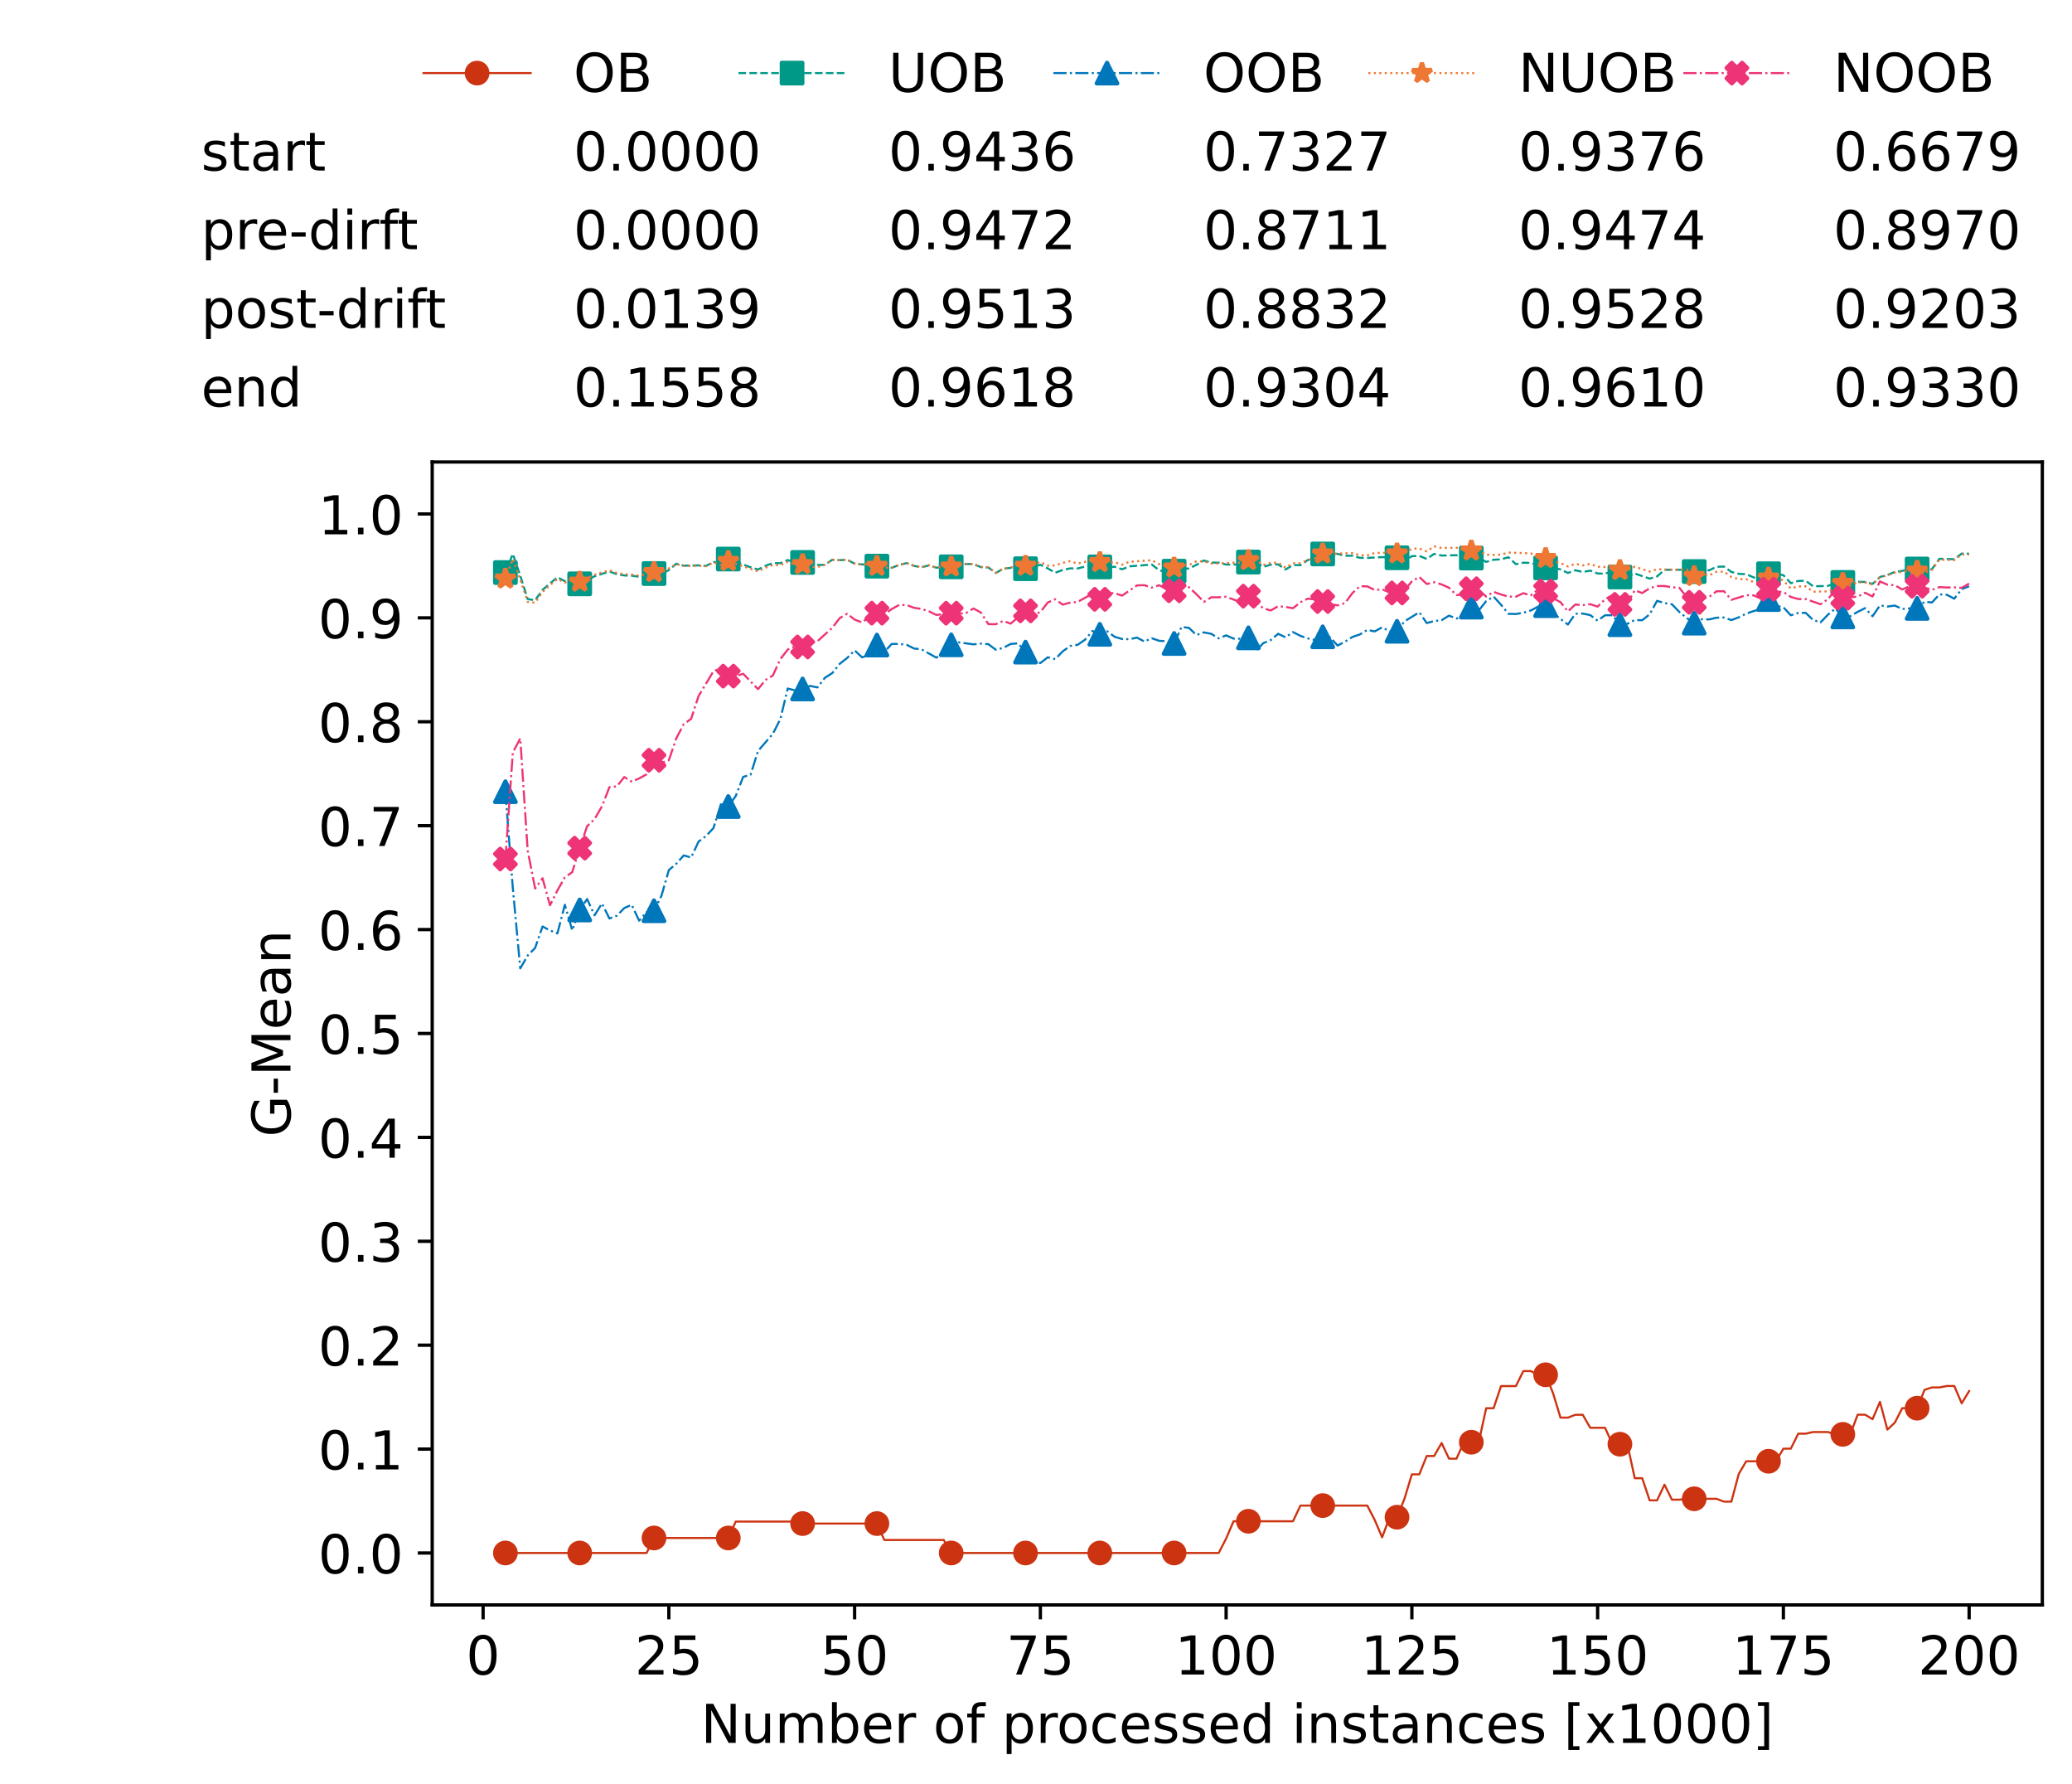 <?xml version="1.0" encoding="utf-8" standalone="no"?>
<!DOCTYPE svg PUBLIC "-//W3C//DTD SVG 1.1//EN"
  "http://www.w3.org/Graphics/SVG/1.1/DTD/svg11.dtd">
<!-- Created with matplotlib (https://matplotlib.org/) -->
<svg height="432.615pt" version="1.1" viewBox="0 0 502.65 432.615" width="502.65pt" xmlns="http://www.w3.org/2000/svg" xmlns:xlink="http://www.w3.org/1999/xlink">
 <defs>
  <style type="text/css">*{stroke-linecap:butt;stroke-linejoin:round;}</style>
 </defs>
 <g id="figure_1">
  <g id="patch_1">
   <path d="M 0 432.615 
L 502.65 432.615 
L 502.65 0 
L 0 0 
z
" style="fill:#ffffff;"/>
  </g>
  <g id="axes_1">
   <g id="patch_2">
    <path d="M 104.85 389.252 
L 495.45 389.252 
L 495.45 112.052 
L 104.85 112.052 
z
" style="fill:#ffffff;"/>
   </g>
   <g id="matplotlib.axis_1">
    <g id="xtick_1">
     <g id="line2d_1">
      <defs>
       <path d="M 0 0 
L 0 3.5 
" id="ma8f811f9d8" style="stroke:#000000;stroke-width:0.8;"/>
      </defs>
      <g>
       <use style="stroke:#000000;stroke-width:0.8;" x="117.197" xlink:href="#ma8f811f9d8" y="389.252"/>
      </g>
     </g>
     <g id="text_1">
      <!-- 0 -->
      <g transform="translate(113.061 406.13)scale(0.13 -0.13)">
       <defs>
        <path d="M 31.781 66.406 
Q 24.172 66.406 20.328 58.906 
Q 16.5 51.422 16.5 36.375 
Q 16.5 21.391 20.328 13.891 
Q 24.172 6.391 31.781 6.391 
Q 39.453 6.391 43.281 13.891 
Q 47.125 21.391 47.125 36.375 
Q 47.125 51.422 43.281 58.906 
Q 39.453 66.406 31.781 66.406 
z
M 31.781 74.219 
Q 44.047 74.219 50.516 64.516 
Q 56.984 54.828 56.984 36.375 
Q 56.984 17.969 50.516 8.266 
Q 44.047 -1.422 31.781 -1.422 
Q 19.531 -1.422 13.062 8.266 
Q 6.594 17.969 6.594 36.375 
Q 6.594 54.828 13.062 64.516 
Q 19.531 74.219 31.781 74.219 
z
" id="DejaVuSans-48"/>
       </defs>
       <use xlink:href="#DejaVuSans-48"/>
      </g>
     </g>
    </g>
    <g id="xtick_2">
     <g id="line2d_2">
      <g>
       <use style="stroke:#000000;stroke-width:0.8;" x="162.259" xlink:href="#ma8f811f9d8" y="389.252"/>
      </g>
     </g>
     <g id="text_2">
      <!-- 25 -->
      <g transform="translate(153.988 406.13)scale(0.13 -0.13)">
       <defs>
        <path d="M 19.188 8.297 
L 53.609 8.297 
L 53.609 0 
L 7.328 0 
L 7.328 8.297 
Q 12.938 14.109 22.625 23.891 
Q 32.328 33.688 34.812 36.531 
Q 39.547 41.844 41.422 45.531 
Q 43.312 49.219 43.312 52.781 
Q 43.312 58.594 39.234 62.25 
Q 35.156 65.922 28.609 65.922 
Q 23.969 65.922 18.812 64.312 
Q 13.672 62.703 7.812 59.422 
L 7.812 69.391 
Q 13.766 71.781 18.938 73 
Q 24.125 74.219 28.422 74.219 
Q 39.75 74.219 46.484 68.547 
Q 53.219 62.891 53.219 53.422 
Q 53.219 48.922 51.531 44.891 
Q 49.859 40.875 45.406 35.406 
Q 44.188 33.984 37.641 27.219 
Q 31.109 20.453 19.188 8.297 
z
" id="DejaVuSans-50"/>
        <path d="M 10.797 72.906 
L 49.516 72.906 
L 49.516 64.594 
L 19.828 64.594 
L 19.828 46.734 
Q 21.969 47.469 24.109 47.828 
Q 26.266 48.188 28.422 48.188 
Q 40.625 48.188 47.75 41.5 
Q 54.891 34.812 54.891 23.391 
Q 54.891 11.625 47.562 5.094 
Q 40.234 -1.422 26.906 -1.422 
Q 22.312 -1.422 17.547 -0.641 
Q 12.797 0.141 7.719 1.703 
L 7.719 11.625 
Q 12.109 9.234 16.797 8.062 
Q 21.484 6.891 26.703 6.891 
Q 35.156 6.891 40.078 11.328 
Q 45.016 15.766 45.016 23.391 
Q 45.016 31 40.078 35.438 
Q 35.156 39.891 26.703 39.891 
Q 22.75 39.891 18.812 39.016 
Q 14.891 38.141 10.797 36.281 
z
" id="DejaVuSans-53"/>
       </defs>
       <use xlink:href="#DejaVuSans-50"/>
       <use x="63.623" xlink:href="#DejaVuSans-53"/>
      </g>
     </g>
    </g>
    <g id="xtick_3">
     <g id="line2d_3">
      <g>
       <use style="stroke:#000000;stroke-width:0.8;" x="207.322" xlink:href="#ma8f811f9d8" y="389.252"/>
      </g>
     </g>
     <g id="text_3">
      <!-- 50 -->
      <g transform="translate(199.05 406.13)scale(0.13 -0.13)">
       <use xlink:href="#DejaVuSans-53"/>
       <use x="63.623" xlink:href="#DejaVuSans-48"/>
      </g>
     </g>
    </g>
    <g id="xtick_4">
     <g id="line2d_4">
      <g>
       <use style="stroke:#000000;stroke-width:0.8;" x="252.384" xlink:href="#ma8f811f9d8" y="389.252"/>
      </g>
     </g>
     <g id="text_4">
      <!-- 75 -->
      <g transform="translate(244.113 406.13)scale(0.13 -0.13)">
       <defs>
        <path d="M 8.203 72.906 
L 55.078 72.906 
L 55.078 68.703 
L 28.609 0 
L 18.312 0 
L 43.219 64.594 
L 8.203 64.594 
z
" id="DejaVuSans-55"/>
       </defs>
       <use xlink:href="#DejaVuSans-55"/>
       <use x="63.623" xlink:href="#DejaVuSans-53"/>
      </g>
     </g>
    </g>
    <g id="xtick_5">
     <g id="line2d_5">
      <g>
       <use style="stroke:#000000;stroke-width:0.8;" x="297.446" xlink:href="#ma8f811f9d8" y="389.252"/>
      </g>
     </g>
     <g id="text_5">
      <!-- 100 -->
      <g transform="translate(285.039 406.13)scale(0.13 -0.13)">
       <defs>
        <path d="M 12.406 8.297 
L 28.516 8.297 
L 28.516 63.922 
L 10.984 60.406 
L 10.984 69.391 
L 28.422 72.906 
L 38.281 72.906 
L 38.281 8.297 
L 54.391 8.297 
L 54.391 0 
L 12.406 0 
z
" id="DejaVuSans-49"/>
       </defs>
       <use xlink:href="#DejaVuSans-49"/>
       <use x="63.623" xlink:href="#DejaVuSans-48"/>
       <use x="127.246" xlink:href="#DejaVuSans-48"/>
      </g>
     </g>
    </g>
    <g id="xtick_6">
     <g id="line2d_6">
      <g>
       <use style="stroke:#000000;stroke-width:0.8;" x="342.509" xlink:href="#ma8f811f9d8" y="389.252"/>
      </g>
     </g>
     <g id="text_6">
      <!-- 125 -->
      <g transform="translate(330.102 406.13)scale(0.13 -0.13)">
       <use xlink:href="#DejaVuSans-49"/>
       <use x="63.623" xlink:href="#DejaVuSans-50"/>
       <use x="127.246" xlink:href="#DejaVuSans-53"/>
      </g>
     </g>
    </g>
    <g id="xtick_7">
     <g id="line2d_7">
      <g>
       <use style="stroke:#000000;stroke-width:0.8;" x="387.571" xlink:href="#ma8f811f9d8" y="389.252"/>
      </g>
     </g>
     <g id="text_7">
      <!-- 150 -->
      <g transform="translate(375.164 406.13)scale(0.13 -0.13)">
       <use xlink:href="#DejaVuSans-49"/>
       <use x="63.623" xlink:href="#DejaVuSans-53"/>
       <use x="127.246" xlink:href="#DejaVuSans-48"/>
      </g>
     </g>
    </g>
    <g id="xtick_8">
     <g id="line2d_8">
      <g>
       <use style="stroke:#000000;stroke-width:0.8;" x="432.633" xlink:href="#ma8f811f9d8" y="389.252"/>
      </g>
     </g>
     <g id="text_8">
      <!-- 175 -->
      <g transform="translate(420.226 406.13)scale(0.13 -0.13)">
       <use xlink:href="#DejaVuSans-49"/>
       <use x="63.623" xlink:href="#DejaVuSans-55"/>
       <use x="127.246" xlink:href="#DejaVuSans-53"/>
      </g>
     </g>
    </g>
    <g id="xtick_9">
     <g id="line2d_9">
      <g>
       <use style="stroke:#000000;stroke-width:0.8;" x="477.695" xlink:href="#ma8f811f9d8" y="389.252"/>
      </g>
     </g>
     <g id="text_9">
      <!-- 200 -->
      <g transform="translate(465.289 406.13)scale(0.13 -0.13)">
       <use xlink:href="#DejaVuSans-50"/>
       <use x="63.623" xlink:href="#DejaVuSans-48"/>
       <use x="127.246" xlink:href="#DejaVuSans-48"/>
      </g>
     </g>
    </g>
    <g id="text_10">
     <!-- Number of processed instances [x1000] -->
     <g transform="translate(170.025 422.711)scale(0.13 -0.13)">
      <defs>
       <path d="M 9.812 72.906 
L 23.094 72.906 
L 55.422 11.922 
L 55.422 72.906 
L 64.984 72.906 
L 64.984 0 
L 51.703 0 
L 19.391 60.984 
L 19.391 0 
L 9.812 0 
z
" id="DejaVuSans-78"/>
       <path d="M 8.5 21.578 
L 8.5 54.688 
L 17.484 54.688 
L 17.484 21.922 
Q 17.484 14.156 20.5 10.266 
Q 23.531 6.391 29.594 6.391 
Q 36.859 6.391 41.078 11.031 
Q 45.312 15.672 45.312 23.688 
L 45.312 54.688 
L 54.297 54.688 
L 54.297 0 
L 45.312 0 
L 45.312 8.406 
Q 42.047 3.422 37.719 1 
Q 33.406 -1.422 27.688 -1.422 
Q 18.266 -1.422 13.375 4.438 
Q 8.5 10.297 8.5 21.578 
z
M 31.109 56 
z
" id="DejaVuSans-117"/>
       <path d="M 52 44.188 
Q 55.375 50.25 60.062 53.125 
Q 64.75 56 71.094 56 
Q 79.641 56 84.281 50.016 
Q 88.922 44.047 88.922 33.016 
L 88.922 0 
L 79.891 0 
L 79.891 32.719 
Q 79.891 40.578 77.094 44.375 
Q 74.312 48.188 68.609 48.188 
Q 61.625 48.188 57.562 43.547 
Q 53.516 38.922 53.516 30.906 
L 53.516 0 
L 44.484 0 
L 44.484 32.719 
Q 44.484 40.625 41.703 44.406 
Q 38.922 48.188 33.109 48.188 
Q 26.219 48.188 22.156 43.531 
Q 18.109 38.875 18.109 30.906 
L 18.109 0 
L 9.078 0 
L 9.078 54.688 
L 18.109 54.688 
L 18.109 46.188 
Q 21.188 51.219 25.484 53.609 
Q 29.781 56 35.688 56 
Q 41.656 56 45.828 52.969 
Q 50 49.953 52 44.188 
z
" id="DejaVuSans-109"/>
       <path d="M 48.688 27.297 
Q 48.688 37.203 44.609 42.844 
Q 40.531 48.484 33.406 48.484 
Q 26.266 48.484 22.188 42.844 
Q 18.109 37.203 18.109 27.297 
Q 18.109 17.391 22.188 11.75 
Q 26.266 6.109 33.406 6.109 
Q 40.531 6.109 44.609 11.75 
Q 48.688 17.391 48.688 27.297 
z
M 18.109 46.391 
Q 20.953 51.266 25.266 53.625 
Q 29.594 56 35.594 56 
Q 45.562 56 51.781 48.094 
Q 58.016 40.188 58.016 27.297 
Q 58.016 14.406 51.781 6.484 
Q 45.562 -1.422 35.594 -1.422 
Q 29.594 -1.422 25.266 0.953 
Q 20.953 3.328 18.109 8.203 
L 18.109 0 
L 9.078 0 
L 9.078 75.984 
L 18.109 75.984 
z
" id="DejaVuSans-98"/>
       <path d="M 56.203 29.594 
L 56.203 25.203 
L 14.891 25.203 
Q 15.484 15.922 20.484 11.062 
Q 25.484 6.203 34.422 6.203 
Q 39.594 6.203 44.453 7.469 
Q 49.312 8.734 54.109 11.281 
L 54.109 2.781 
Q 49.266 0.734 44.188 -0.344 
Q 39.109 -1.422 33.891 -1.422 
Q 20.797 -1.422 13.156 6.188 
Q 5.516 13.812 5.516 26.812 
Q 5.516 40.234 12.766 48.109 
Q 20.016 56 32.328 56 
Q 43.359 56 49.781 48.891 
Q 56.203 41.797 56.203 29.594 
z
M 47.219 32.234 
Q 47.125 39.594 43.094 43.984 
Q 39.062 48.391 32.422 48.391 
Q 24.906 48.391 20.391 44.141 
Q 15.875 39.891 15.188 32.172 
z
" id="DejaVuSans-101"/>
       <path d="M 41.109 46.297 
Q 39.594 47.172 37.812 47.578 
Q 36.031 48 33.891 48 
Q 26.266 48 22.188 43.047 
Q 18.109 38.094 18.109 28.812 
L 18.109 0 
L 9.078 0 
L 9.078 54.688 
L 18.109 54.688 
L 18.109 46.188 
Q 20.953 51.172 25.484 53.578 
Q 30.031 56 36.531 56 
Q 37.453 56 38.578 55.875 
Q 39.703 55.766 41.062 55.516 
z
" id="DejaVuSans-114"/>
       <path id="DejaVuSans-32"/>
       <path d="M 30.609 48.391 
Q 23.391 48.391 19.188 42.75 
Q 14.984 37.109 14.984 27.297 
Q 14.984 17.484 19.156 11.844 
Q 23.344 6.203 30.609 6.203 
Q 37.797 6.203 41.984 11.859 
Q 46.188 17.531 46.188 27.297 
Q 46.188 37.016 41.984 42.703 
Q 37.797 48.391 30.609 48.391 
z
M 30.609 56 
Q 42.328 56 49.016 48.375 
Q 55.719 40.766 55.719 27.297 
Q 55.719 13.875 49.016 6.219 
Q 42.328 -1.422 30.609 -1.422 
Q 18.844 -1.422 12.172 6.219 
Q 5.516 13.875 5.516 27.297 
Q 5.516 40.766 12.172 48.375 
Q 18.844 56 30.609 56 
z
" id="DejaVuSans-111"/>
       <path d="M 37.109 75.984 
L 37.109 68.5 
L 28.516 68.5 
Q 23.688 68.5 21.797 66.547 
Q 19.922 64.594 19.922 59.516 
L 19.922 54.688 
L 34.719 54.688 
L 34.719 47.703 
L 19.922 47.703 
L 19.922 0 
L 10.891 0 
L 10.891 47.703 
L 2.297 47.703 
L 2.297 54.688 
L 10.891 54.688 
L 10.891 58.5 
Q 10.891 67.625 15.141 71.797 
Q 19.391 75.984 28.609 75.984 
z
" id="DejaVuSans-102"/>
       <path d="M 18.109 8.203 
L 18.109 -20.797 
L 9.078 -20.797 
L 9.078 54.688 
L 18.109 54.688 
L 18.109 46.391 
Q 20.953 51.266 25.266 53.625 
Q 29.594 56 35.594 56 
Q 45.562 56 51.781 48.094 
Q 58.016 40.188 58.016 27.297 
Q 58.016 14.406 51.781 6.484 
Q 45.562 -1.422 35.594 -1.422 
Q 29.594 -1.422 25.266 0.953 
Q 20.953 3.328 18.109 8.203 
z
M 48.688 27.297 
Q 48.688 37.203 44.609 42.844 
Q 40.531 48.484 33.406 48.484 
Q 26.266 48.484 22.188 42.844 
Q 18.109 37.203 18.109 27.297 
Q 18.109 17.391 22.188 11.75 
Q 26.266 6.109 33.406 6.109 
Q 40.531 6.109 44.609 11.75 
Q 48.688 17.391 48.688 27.297 
z
" id="DejaVuSans-112"/>
       <path d="M 48.781 52.594 
L 48.781 44.188 
Q 44.969 46.297 41.141 47.344 
Q 37.312 48.391 33.406 48.391 
Q 24.656 48.391 19.812 42.844 
Q 14.984 37.312 14.984 27.297 
Q 14.984 17.281 19.812 11.734 
Q 24.656 6.203 33.406 6.203 
Q 37.312 6.203 41.141 7.25 
Q 44.969 8.297 48.781 10.406 
L 48.781 2.094 
Q 45.016 0.344 40.984 -0.531 
Q 36.969 -1.422 32.422 -1.422 
Q 20.062 -1.422 12.781 6.344 
Q 5.516 14.109 5.516 27.297 
Q 5.516 40.672 12.859 48.328 
Q 20.219 56 33.016 56 
Q 37.156 56 41.109 55.141 
Q 45.062 54.297 48.781 52.594 
z
" id="DejaVuSans-99"/>
       <path d="M 44.281 53.078 
L 44.281 44.578 
Q 40.484 46.531 36.375 47.5 
Q 32.281 48.484 27.875 48.484 
Q 21.188 48.484 17.844 46.438 
Q 14.5 44.391 14.5 40.281 
Q 14.5 37.156 16.891 35.375 
Q 19.281 33.594 26.516 31.984 
L 29.594 31.297 
Q 39.156 29.25 43.188 25.516 
Q 47.219 21.781 47.219 15.094 
Q 47.219 7.469 41.188 3.016 
Q 35.156 -1.422 24.609 -1.422 
Q 20.219 -1.422 15.453 -0.562 
Q 10.688 0.297 5.422 2 
L 5.422 11.281 
Q 10.406 8.688 15.234 7.391 
Q 20.062 6.109 24.812 6.109 
Q 31.156 6.109 34.562 8.281 
Q 37.984 10.453 37.984 14.406 
Q 37.984 18.062 35.516 20.016 
Q 33.062 21.969 24.703 23.781 
L 21.578 24.516 
Q 13.234 26.266 9.516 29.906 
Q 5.812 33.547 5.812 39.891 
Q 5.812 47.609 11.281 51.797 
Q 16.75 56 26.812 56 
Q 31.781 56 36.172 55.266 
Q 40.578 54.547 44.281 53.078 
z
" id="DejaVuSans-115"/>
       <path d="M 45.406 46.391 
L 45.406 75.984 
L 54.391 75.984 
L 54.391 0 
L 45.406 0 
L 45.406 8.203 
Q 42.578 3.328 38.25 0.953 
Q 33.938 -1.422 27.875 -1.422 
Q 17.969 -1.422 11.734 6.484 
Q 5.516 14.406 5.516 27.297 
Q 5.516 40.188 11.734 48.094 
Q 17.969 56 27.875 56 
Q 33.938 56 38.25 53.625 
Q 42.578 51.266 45.406 46.391 
z
M 14.797 27.297 
Q 14.797 17.391 18.875 11.75 
Q 22.953 6.109 30.078 6.109 
Q 37.203 6.109 41.297 11.75 
Q 45.406 17.391 45.406 27.297 
Q 45.406 37.203 41.297 42.844 
Q 37.203 48.484 30.078 48.484 
Q 22.953 48.484 18.875 42.844 
Q 14.797 37.203 14.797 27.297 
z
" id="DejaVuSans-100"/>
       <path d="M 9.422 54.688 
L 18.406 54.688 
L 18.406 0 
L 9.422 0 
z
M 9.422 75.984 
L 18.406 75.984 
L 18.406 64.594 
L 9.422 64.594 
z
" id="DejaVuSans-105"/>
       <path d="M 54.891 33.016 
L 54.891 0 
L 45.906 0 
L 45.906 32.719 
Q 45.906 40.484 42.875 44.328 
Q 39.844 48.188 33.797 48.188 
Q 26.516 48.188 22.312 43.547 
Q 18.109 38.922 18.109 30.906 
L 18.109 0 
L 9.078 0 
L 9.078 54.688 
L 18.109 54.688 
L 18.109 46.188 
Q 21.344 51.125 25.703 53.562 
Q 30.078 56 35.797 56 
Q 45.219 56 50.047 50.172 
Q 54.891 44.344 54.891 33.016 
z
" id="DejaVuSans-110"/>
       <path d="M 18.312 70.219 
L 18.312 54.688 
L 36.812 54.688 
L 36.812 47.703 
L 18.312 47.703 
L 18.312 18.016 
Q 18.312 11.328 20.141 9.422 
Q 21.969 7.516 27.594 7.516 
L 36.812 7.516 
L 36.812 0 
L 27.594 0 
Q 17.188 0 13.234 3.875 
Q 9.281 7.766 9.281 18.016 
L 9.281 47.703 
L 2.688 47.703 
L 2.688 54.688 
L 9.281 54.688 
L 9.281 70.219 
z
" id="DejaVuSans-116"/>
       <path d="M 34.281 27.484 
Q 23.391 27.484 19.188 25 
Q 14.984 22.516 14.984 16.5 
Q 14.984 11.719 18.141 8.906 
Q 21.297 6.109 26.703 6.109 
Q 34.188 6.109 38.703 11.406 
Q 43.219 16.703 43.219 25.484 
L 43.219 27.484 
z
M 52.203 31.203 
L 52.203 0 
L 43.219 0 
L 43.219 8.297 
Q 40.141 3.328 35.547 0.953 
Q 30.953 -1.422 24.312 -1.422 
Q 15.922 -1.422 10.953 3.297 
Q 6 8.016 6 15.922 
Q 6 25.141 12.172 29.828 
Q 18.359 34.516 30.609 34.516 
L 43.219 34.516 
L 43.219 35.406 
Q 43.219 41.609 39.141 45 
Q 35.062 48.391 27.688 48.391 
Q 23 48.391 18.547 47.266 
Q 14.109 46.141 10.016 43.891 
L 10.016 52.203 
Q 14.938 54.109 19.578 55.047 
Q 24.219 56 28.609 56 
Q 40.484 56 46.344 49.844 
Q 52.203 43.703 52.203 31.203 
z
" id="DejaVuSans-97"/>
       <path d="M 8.594 75.984 
L 29.297 75.984 
L 29.297 69 
L 17.578 69 
L 17.578 -6.203 
L 29.297 -6.203 
L 29.297 -13.188 
L 8.594 -13.188 
z
" id="DejaVuSans-91"/>
       <path d="M 54.891 54.688 
L 35.109 28.078 
L 55.906 0 
L 45.312 0 
L 29.391 21.484 
L 13.484 0 
L 2.875 0 
L 24.125 28.609 
L 4.688 54.688 
L 15.281 54.688 
L 29.781 35.203 
L 44.281 54.688 
z
" id="DejaVuSans-120"/>
       <path d="M 30.422 75.984 
L 30.422 -13.188 
L 9.719 -13.188 
L 9.719 -6.203 
L 21.391 -6.203 
L 21.391 69 
L 9.719 69 
L 9.719 75.984 
z
" id="DejaVuSans-93"/>
      </defs>
      <use xlink:href="#DejaVuSans-78"/>
      <use x="74.805" xlink:href="#DejaVuSans-117"/>
      <use x="138.184" xlink:href="#DejaVuSans-109"/>
      <use x="235.596" xlink:href="#DejaVuSans-98"/>
      <use x="299.072" xlink:href="#DejaVuSans-101"/>
      <use x="360.596" xlink:href="#DejaVuSans-114"/>
      <use x="401.709" xlink:href="#DejaVuSans-32"/>
      <use x="433.496" xlink:href="#DejaVuSans-111"/>
      <use x="494.678" xlink:href="#DejaVuSans-102"/>
      <use x="529.883" xlink:href="#DejaVuSans-32"/>
      <use x="561.67" xlink:href="#DejaVuSans-112"/>
      <use x="625.146" xlink:href="#DejaVuSans-114"/>
      <use x="664.01" xlink:href="#DejaVuSans-111"/>
      <use x="725.191" xlink:href="#DejaVuSans-99"/>
      <use x="780.172" xlink:href="#DejaVuSans-101"/>
      <use x="841.695" xlink:href="#DejaVuSans-115"/>
      <use x="893.795" xlink:href="#DejaVuSans-115"/>
      <use x="945.895" xlink:href="#DejaVuSans-101"/>
      <use x="1007.418" xlink:href="#DejaVuSans-100"/>
      <use x="1070.895" xlink:href="#DejaVuSans-32"/>
      <use x="1102.682" xlink:href="#DejaVuSans-105"/>
      <use x="1130.465" xlink:href="#DejaVuSans-110"/>
      <use x="1193.844" xlink:href="#DejaVuSans-115"/>
      <use x="1245.943" xlink:href="#DejaVuSans-116"/>
      <use x="1285.152" xlink:href="#DejaVuSans-97"/>
      <use x="1346.432" xlink:href="#DejaVuSans-110"/>
      <use x="1409.811" xlink:href="#DejaVuSans-99"/>
      <use x="1464.791" xlink:href="#DejaVuSans-101"/>
      <use x="1526.314" xlink:href="#DejaVuSans-115"/>
      <use x="1578.414" xlink:href="#DejaVuSans-32"/>
      <use x="1610.201" xlink:href="#DejaVuSans-91"/>
      <use x="1649.215" xlink:href="#DejaVuSans-120"/>
      <use x="1708.395" xlink:href="#DejaVuSans-49"/>
      <use x="1772.018" xlink:href="#DejaVuSans-48"/>
      <use x="1835.641" xlink:href="#DejaVuSans-48"/>
      <use x="1899.264" xlink:href="#DejaVuSans-48"/>
      <use x="1962.887" xlink:href="#DejaVuSans-93"/>
     </g>
    </g>
   </g>
   <g id="matplotlib.axis_2">
    <g id="ytick_1">
     <g id="line2d_10">
      <defs>
       <path d="M 0 0 
L -3.5 0 
" id="m5269833df9" style="stroke:#000000;stroke-width:0.8;"/>
      </defs>
      <g>
       <use style="stroke:#000000;stroke-width:0.8;" x="104.85" xlink:href="#m5269833df9" y="376.652"/>
      </g>
     </g>
     <g id="text_11">
      <!-- 0.0 -->
      <g transform="translate(77.176 381.591)scale(0.13 -0.13)">
       <defs>
        <path d="M 10.688 12.406 
L 21 12.406 
L 21 0 
L 10.688 0 
z
" id="DejaVuSans-46"/>
       </defs>
       <use xlink:href="#DejaVuSans-48"/>
       <use x="63.623" xlink:href="#DejaVuSans-46"/>
       <use x="95.41" xlink:href="#DejaVuSans-48"/>
      </g>
     </g>
    </g>
    <g id="ytick_2">
     <g id="line2d_11">
      <g>
       <use style="stroke:#000000;stroke-width:0.8;" x="104.85" xlink:href="#m5269833df9" y="351.452"/>
      </g>
     </g>
     <g id="text_12">
      <!-- 0.1 -->
      <g transform="translate(77.176 356.391)scale(0.13 -0.13)">
       <use xlink:href="#DejaVuSans-48"/>
       <use x="63.623" xlink:href="#DejaVuSans-46"/>
       <use x="95.41" xlink:href="#DejaVuSans-49"/>
      </g>
     </g>
    </g>
    <g id="ytick_3">
     <g id="line2d_12">
      <g>
       <use style="stroke:#000000;stroke-width:0.8;" x="104.85" xlink:href="#m5269833df9" y="326.252"/>
      </g>
     </g>
     <g id="text_13">
      <!-- 0.2 -->
      <g transform="translate(77.176 331.191)scale(0.13 -0.13)">
       <use xlink:href="#DejaVuSans-48"/>
       <use x="63.623" xlink:href="#DejaVuSans-46"/>
       <use x="95.41" xlink:href="#DejaVuSans-50"/>
      </g>
     </g>
    </g>
    <g id="ytick_4">
     <g id="line2d_13">
      <g>
       <use style="stroke:#000000;stroke-width:0.8;" x="104.85" xlink:href="#m5269833df9" y="301.052"/>
      </g>
     </g>
     <g id="text_14">
      <!-- 0.3 -->
      <g transform="translate(77.176 305.991)scale(0.13 -0.13)">
       <defs>
        <path d="M 40.578 39.312 
Q 47.656 37.797 51.625 33 
Q 55.609 28.219 55.609 21.188 
Q 55.609 10.406 48.188 4.484 
Q 40.766 -1.422 27.094 -1.422 
Q 22.516 -1.422 17.656 -0.516 
Q 12.797 0.391 7.625 2.203 
L 7.625 11.719 
Q 11.719 9.328 16.594 8.109 
Q 21.484 6.891 26.812 6.891 
Q 36.078 6.891 40.938 10.547 
Q 45.797 14.203 45.797 21.188 
Q 45.797 27.641 41.281 31.266 
Q 36.766 34.906 28.719 34.906 
L 20.219 34.906 
L 20.219 43.016 
L 29.109 43.016 
Q 36.375 43.016 40.234 45.922 
Q 44.094 48.828 44.094 54.297 
Q 44.094 59.906 40.109 62.906 
Q 36.141 65.922 28.719 65.922 
Q 24.656 65.922 20.016 65.031 
Q 15.375 64.156 9.812 62.312 
L 9.812 71.094 
Q 15.438 72.656 20.344 73.438 
Q 25.25 74.219 29.594 74.219 
Q 40.828 74.219 47.359 69.109 
Q 53.906 64.016 53.906 55.328 
Q 53.906 49.266 50.438 45.094 
Q 46.969 40.922 40.578 39.312 
z
" id="DejaVuSans-51"/>
       </defs>
       <use xlink:href="#DejaVuSans-48"/>
       <use x="63.623" xlink:href="#DejaVuSans-46"/>
       <use x="95.41" xlink:href="#DejaVuSans-51"/>
      </g>
     </g>
    </g>
    <g id="ytick_5">
     <g id="line2d_14">
      <g>
       <use style="stroke:#000000;stroke-width:0.8;" x="104.85" xlink:href="#m5269833df9" y="275.852"/>
      </g>
     </g>
     <g id="text_15">
      <!-- 0.4 -->
      <g transform="translate(77.176 280.791)scale(0.13 -0.13)">
       <defs>
        <path d="M 37.797 64.312 
L 12.891 25.391 
L 37.797 25.391 
z
M 35.203 72.906 
L 47.609 72.906 
L 47.609 25.391 
L 58.016 25.391 
L 58.016 17.188 
L 47.609 17.188 
L 47.609 0 
L 37.797 0 
L 37.797 17.188 
L 4.891 17.188 
L 4.891 26.703 
z
" id="DejaVuSans-52"/>
       </defs>
       <use xlink:href="#DejaVuSans-48"/>
       <use x="63.623" xlink:href="#DejaVuSans-46"/>
       <use x="95.41" xlink:href="#DejaVuSans-52"/>
      </g>
     </g>
    </g>
    <g id="ytick_6">
     <g id="line2d_15">
      <g>
       <use style="stroke:#000000;stroke-width:0.8;" x="104.85" xlink:href="#m5269833df9" y="250.652"/>
      </g>
     </g>
     <g id="text_16">
      <!-- 0.5 -->
      <g transform="translate(77.176 255.591)scale(0.13 -0.13)">
       <use xlink:href="#DejaVuSans-48"/>
       <use x="63.623" xlink:href="#DejaVuSans-46"/>
       <use x="95.41" xlink:href="#DejaVuSans-53"/>
      </g>
     </g>
    </g>
    <g id="ytick_7">
     <g id="line2d_16">
      <g>
       <use style="stroke:#000000;stroke-width:0.8;" x="104.85" xlink:href="#m5269833df9" y="225.452"/>
      </g>
     </g>
     <g id="text_17">
      <!-- 0.6 -->
      <g transform="translate(77.176 230.391)scale(0.13 -0.13)">
       <defs>
        <path d="M 33.016 40.375 
Q 26.375 40.375 22.484 35.828 
Q 18.609 31.297 18.609 23.391 
Q 18.609 15.531 22.484 10.953 
Q 26.375 6.391 33.016 6.391 
Q 39.656 6.391 43.531 10.953 
Q 47.406 15.531 47.406 23.391 
Q 47.406 31.297 43.531 35.828 
Q 39.656 40.375 33.016 40.375 
z
M 52.594 71.297 
L 52.594 62.312 
Q 48.875 64.062 45.094 64.984 
Q 41.312 65.922 37.594 65.922 
Q 27.828 65.922 22.672 59.328 
Q 17.531 52.734 16.797 39.406 
Q 19.672 43.656 24.016 45.922 
Q 28.375 48.188 33.594 48.188 
Q 44.578 48.188 50.953 41.516 
Q 57.328 34.859 57.328 23.391 
Q 57.328 12.156 50.688 5.359 
Q 44.047 -1.422 33.016 -1.422 
Q 20.359 -1.422 13.672 8.266 
Q 6.984 17.969 6.984 36.375 
Q 6.984 53.656 15.188 63.938 
Q 23.391 74.219 37.203 74.219 
Q 40.922 74.219 44.703 73.484 
Q 48.484 72.75 52.594 71.297 
z
" id="DejaVuSans-54"/>
       </defs>
       <use xlink:href="#DejaVuSans-48"/>
       <use x="63.623" xlink:href="#DejaVuSans-46"/>
       <use x="95.41" xlink:href="#DejaVuSans-54"/>
      </g>
     </g>
    </g>
    <g id="ytick_8">
     <g id="line2d_17">
      <g>
       <use style="stroke:#000000;stroke-width:0.8;" x="104.85" xlink:href="#m5269833df9" y="200.252"/>
      </g>
     </g>
     <g id="text_18">
      <!-- 0.7 -->
      <g transform="translate(77.176 205.191)scale(0.13 -0.13)">
       <use xlink:href="#DejaVuSans-48"/>
       <use x="63.623" xlink:href="#DejaVuSans-46"/>
       <use x="95.41" xlink:href="#DejaVuSans-55"/>
      </g>
     </g>
    </g>
    <g id="ytick_9">
     <g id="line2d_18">
      <g>
       <use style="stroke:#000000;stroke-width:0.8;" x="104.85" xlink:href="#m5269833df9" y="175.052"/>
      </g>
     </g>
     <g id="text_19">
      <!-- 0.8 -->
      <g transform="translate(77.176 179.991)scale(0.13 -0.13)">
       <defs>
        <path d="M 31.781 34.625 
Q 24.75 34.625 20.719 30.859 
Q 16.703 27.094 16.703 20.516 
Q 16.703 13.922 20.719 10.156 
Q 24.75 6.391 31.781 6.391 
Q 38.812 6.391 42.859 10.172 
Q 46.922 13.969 46.922 20.516 
Q 46.922 27.094 42.891 30.859 
Q 38.875 34.625 31.781 34.625 
z
M 21.922 38.812 
Q 15.578 40.375 12.031 44.719 
Q 8.5 49.078 8.5 55.328 
Q 8.5 64.062 14.719 69.141 
Q 20.953 74.219 31.781 74.219 
Q 42.672 74.219 48.875 69.141 
Q 55.078 64.062 55.078 55.328 
Q 55.078 49.078 51.531 44.719 
Q 48 40.375 41.703 38.812 
Q 48.828 37.156 52.797 32.312 
Q 56.781 27.484 56.781 20.516 
Q 56.781 9.906 50.312 4.234 
Q 43.844 -1.422 31.781 -1.422 
Q 19.734 -1.422 13.25 4.234 
Q 6.781 9.906 6.781 20.516 
Q 6.781 27.484 10.781 32.312 
Q 14.797 37.156 21.922 38.812 
z
M 18.312 54.391 
Q 18.312 48.734 21.844 45.562 
Q 25.391 42.391 31.781 42.391 
Q 38.141 42.391 41.719 45.562 
Q 45.312 48.734 45.312 54.391 
Q 45.312 60.062 41.719 63.234 
Q 38.141 66.406 31.781 66.406 
Q 25.391 66.406 21.844 63.234 
Q 18.312 60.062 18.312 54.391 
z
" id="DejaVuSans-56"/>
       </defs>
       <use xlink:href="#DejaVuSans-48"/>
       <use x="63.623" xlink:href="#DejaVuSans-46"/>
       <use x="95.41" xlink:href="#DejaVuSans-56"/>
      </g>
     </g>
    </g>
    <g id="ytick_10">
     <g id="line2d_19">
      <g>
       <use style="stroke:#000000;stroke-width:0.8;" x="104.85" xlink:href="#m5269833df9" y="149.852"/>
      </g>
     </g>
     <g id="text_20">
      <!-- 0.9 -->
      <g transform="translate(77.176 154.791)scale(0.13 -0.13)">
       <defs>
        <path d="M 10.984 1.516 
L 10.984 10.5 
Q 14.703 8.734 18.5 7.812 
Q 22.312 6.891 25.984 6.891 
Q 35.75 6.891 40.891 13.453 
Q 46.047 20.016 46.781 33.406 
Q 43.953 29.203 39.594 26.953 
Q 35.25 24.703 29.984 24.703 
Q 19.047 24.703 12.672 31.312 
Q 6.297 37.938 6.297 49.422 
Q 6.297 60.641 12.938 67.422 
Q 19.578 74.219 30.609 74.219 
Q 43.266 74.219 49.922 64.516 
Q 56.594 54.828 56.594 36.375 
Q 56.594 19.141 48.406 8.859 
Q 40.234 -1.422 26.422 -1.422 
Q 22.703 -1.422 18.891 -0.688 
Q 15.094 0.047 10.984 1.516 
z
M 30.609 32.422 
Q 37.25 32.422 41.125 36.953 
Q 45.016 41.5 45.016 49.422 
Q 45.016 57.281 41.125 61.844 
Q 37.25 66.406 30.609 66.406 
Q 23.969 66.406 20.094 61.844 
Q 16.219 57.281 16.219 49.422 
Q 16.219 41.5 20.094 36.953 
Q 23.969 32.422 30.609 32.422 
z
" id="DejaVuSans-57"/>
       </defs>
       <use xlink:href="#DejaVuSans-48"/>
       <use x="63.623" xlink:href="#DejaVuSans-46"/>
       <use x="95.41" xlink:href="#DejaVuSans-57"/>
      </g>
     </g>
    </g>
    <g id="ytick_11">
     <g id="line2d_20">
      <g>
       <use style="stroke:#000000;stroke-width:0.8;" x="104.85" xlink:href="#m5269833df9" y="124.652"/>
      </g>
     </g>
     <g id="text_21">
      <!-- 1.0 -->
      <g transform="translate(77.176 129.591)scale(0.13 -0.13)">
       <use xlink:href="#DejaVuSans-49"/>
       <use x="63.623" xlink:href="#DejaVuSans-46"/>
       <use x="95.41" xlink:href="#DejaVuSans-48"/>
      </g>
     </g>
    </g>
    <g id="text_22">
     <!-- G-Mean -->
     <g transform="translate(70.472 275.744)rotate(-90)scale(0.13 -0.13)">
      <defs>
       <path d="M 59.516 10.406 
L 59.516 29.984 
L 43.406 29.984 
L 43.406 38.094 
L 69.281 38.094 
L 69.281 6.781 
Q 63.578 2.734 56.688 0.656 
Q 49.812 -1.422 42 -1.422 
Q 24.906 -1.422 15.25 8.562 
Q 5.609 18.562 5.609 36.375 
Q 5.609 54.25 15.25 64.234 
Q 24.906 74.219 42 74.219 
Q 49.125 74.219 55.547 72.453 
Q 61.969 70.703 67.391 67.281 
L 67.391 56.781 
Q 61.922 61.422 55.766 63.766 
Q 49.609 66.109 42.828 66.109 
Q 29.438 66.109 22.719 58.641 
Q 16.016 51.172 16.016 36.375 
Q 16.016 21.625 22.719 14.156 
Q 29.438 6.688 42.828 6.688 
Q 48.047 6.688 52.141 7.594 
Q 56.25 8.5 59.516 10.406 
z
" id="DejaVuSans-71"/>
       <path d="M 4.891 31.391 
L 31.203 31.391 
L 31.203 23.391 
L 4.891 23.391 
z
" id="DejaVuSans-45"/>
       <path d="M 9.812 72.906 
L 24.516 72.906 
L 43.109 23.297 
L 61.812 72.906 
L 76.516 72.906 
L 76.516 0 
L 66.891 0 
L 66.891 64.016 
L 48.094 14.016 
L 38.188 14.016 
L 19.391 64.016 
L 19.391 0 
L 9.812 0 
z
" id="DejaVuSans-77"/>
      </defs>
      <use xlink:href="#DejaVuSans-71"/>
      <use x="77.49" xlink:href="#DejaVuSans-45"/>
      <use x="113.574" xlink:href="#DejaVuSans-77"/>
      <use x="199.854" xlink:href="#DejaVuSans-101"/>
      <use x="261.377" xlink:href="#DejaVuSans-97"/>
      <use x="322.656" xlink:href="#DejaVuSans-110"/>
     </g>
    </g>
   </g>
   <g id="line2d_21"/>
   <g id="line2d_22"/>
   <g id="line2d_23"/>
   <g id="line2d_24"/>
   <g id="line2d_25"/>
   <g id="line2d_26">
    <path clip-path="url(#pb37a6ede53)" d="M 122.605 376.652 
L 156.852 376.652 
L 158.654 373.015 
L 176.679 373.015 
L 178.482 369.03 
L 192.902 369.03 
L 194.704 369.517 
L 212.729 369.517 
L 214.532 373.502 
L 228.952 373.502 
L 230.754 376.652 
L 295.644 376.652 
L 297.446 373.157 
L 299.249 368.957 
L 313.669 368.957 
L 315.471 365.158 
L 331.694 365.158 
L 333.496 368.653 
L 335.299 372.853 
L 337.101 367.973 
L 338.904 367.973 
L 340.706 363.518 
L 342.509 357.581 
L 344.311 357.581 
L 346.114 353.127 
L 347.916 353.127 
L 349.719 349.977 
L 351.521 353.776 
L 353.324 353.776 
L 355.126 349.791 
L 358.731 349.791 
L 360.533 341.543 
L 362.336 341.543 
L 364.138 336.173 
L 367.743 336.173 
L 369.546 332.535 
L 371.348 332.535 
L 373.151 333.431 
L 374.953 333.431 
L 376.756 337.886 
L 378.558 343.822 
L 380.361 343.822 
L 382.163 343.133 
L 383.966 343.133 
L 385.768 346.283 
L 389.373 346.283 
L 391.176 350.268 
L 394.781 350.268 
L 396.583 358.516 
L 398.386 358.516 
L 400.188 363.886 
L 401.991 363.886 
L 403.793 360.087 
L 405.596 363.724 
L 407.398 363.724 
L 409.201 363.509 
L 416.411 363.509 
L 418.213 364.198 
L 420.016 364.198 
L 421.818 357.463 
L 423.621 354.407 
L 430.831 354.407 
L 432.633 351.351 
L 434.436 351.351 
L 436.238 347.714 
L 438.041 347.714 
L 439.843 347.313 
L 443.448 347.313 
L 445.251 347.876 
L 448.856 347.876 
L 450.658 343.113 
L 452.461 343.113 
L 454.263 344.2 
L 456.066 340 
L 457.868 346.735 
L 459.671 345.029 
L 461.473 341.534 
L 465.078 341.534 
L 466.881 337.08 
L 468.683 336.498 
L 470.485 336.498 
L 472.288 336.153 
L 474.09 336.153 
L 475.893 340.353 
L 477.695 337.383 
L 477.695 337.383 
" style="fill:none;stroke:#cc3311;stroke-linecap:square;stroke-width:0.5;"/>
    <defs>
     <path d="M 0 2.5 
C 0.663 2.5 1.299 2.237 1.768 1.768 
C 2.237 1.299 2.5 0.663 2.5 0 
C 2.5 -0.663 2.237 -1.299 1.768 -1.768 
C 1.299 -2.237 0.663 -2.5 0 -2.5 
C -0.663 -2.5 -1.299 -2.237 -1.768 -1.768 
C -2.237 -1.299 -2.5 -0.663 -2.5 0 
C -2.5 0.663 -2.237 1.299 -1.768 1.768 
C -1.299 2.237 -0.663 2.5 0 2.5 
z
" id="m92563fa937" style="stroke:#cc3311;"/>
    </defs>
    <g clip-path="url(#pb37a6ede53)">
     <use style="fill:#cc3311;stroke:#cc3311;" x="122.605" xlink:href="#m92563fa937" y="376.652"/>
     <use style="fill:#cc3311;stroke:#cc3311;" x="140.629" xlink:href="#m92563fa937" y="376.652"/>
     <use style="fill:#cc3311;stroke:#cc3311;" x="158.654" xlink:href="#m92563fa937" y="373.015"/>
     <use style="fill:#cc3311;stroke:#cc3311;" x="176.679" xlink:href="#m92563fa937" y="373.015"/>
     <use style="fill:#cc3311;stroke:#cc3311;" x="194.704" xlink:href="#m92563fa937" y="369.517"/>
     <use style="fill:#cc3311;stroke:#cc3311;" x="212.729" xlink:href="#m92563fa937" y="369.517"/>
     <use style="fill:#cc3311;stroke:#cc3311;" x="230.754" xlink:href="#m92563fa937" y="376.652"/>
     <use style="fill:#cc3311;stroke:#cc3311;" x="248.779" xlink:href="#m92563fa937" y="376.652"/>
     <use style="fill:#cc3311;stroke:#cc3311;" x="266.804" xlink:href="#m92563fa937" y="376.652"/>
     <use style="fill:#cc3311;stroke:#cc3311;" x="284.829" xlink:href="#m92563fa937" y="376.652"/>
     <use style="fill:#cc3311;stroke:#cc3311;" x="302.854" xlink:href="#m92563fa937" y="368.957"/>
     <use style="fill:#cc3311;stroke:#cc3311;" x="320.879" xlink:href="#m92563fa937" y="365.158"/>
     <use style="fill:#cc3311;stroke:#cc3311;" x="338.904" xlink:href="#m92563fa937" y="367.973"/>
     <use style="fill:#cc3311;stroke:#cc3311;" x="356.928" xlink:href="#m92563fa937" y="349.791"/>
     <use style="fill:#cc3311;stroke:#cc3311;" x="374.953" xlink:href="#m92563fa937" y="333.431"/>
     <use style="fill:#cc3311;stroke:#cc3311;" x="392.978" xlink:href="#m92563fa937" y="350.268"/>
     <use style="fill:#cc3311;stroke:#cc3311;" x="411.003" xlink:href="#m92563fa937" y="363.509"/>
     <use style="fill:#cc3311;stroke:#cc3311;" x="429.028" xlink:href="#m92563fa937" y="354.407"/>
     <use style="fill:#cc3311;stroke:#cc3311;" x="447.053" xlink:href="#m92563fa937" y="347.876"/>
     <use style="fill:#cc3311;stroke:#cc3311;" x="465.078" xlink:href="#m92563fa937" y="341.534"/>
    </g>
   </g>
   <g id="line2d_27"/>
   <g id="line2d_28"/>
   <g id="line2d_29"/>
   <g id="line2d_30"/>
   <g id="line2d_31">
    <path clip-path="url(#pb37a6ede53)" d="M 122.605 138.87 
L 124.407 134.332 
L 126.21 139.63 
L 128.012 145.297 
L 129.815 145.578 
L 131.617 143.052 
L 135.222 139.997 
L 137.024 140.95 
L 138.827 140.949 
L 140.629 141.598 
L 144.234 139.762 
L 147.839 138.605 
L 149.642 139.273 
L 151.444 139.561 
L 153.247 139.62 
L 155.049 139.891 
L 158.654 139.109 
L 160.457 139.22 
L 162.259 138.266 
L 164.062 136.727 
L 165.864 137.189 
L 169.469 137.12 
L 171.272 137.26 
L 173.074 136.313 
L 174.877 136.457 
L 176.679 135.587 
L 182.087 137.589 
L 183.889 138.121 
L 185.692 137.224 
L 187.494 136.581 
L 189.297 136.593 
L 191.099 135.824 
L 192.902 136.484 
L 194.704 136.413 
L 196.507 137.053 
L 200.112 136.993 
L 201.914 135.759 
L 203.717 135.862 
L 205.519 135.756 
L 207.322 136.709 
L 209.124 136.899 
L 210.927 136.909 
L 214.532 137.707 
L 216.334 137.707 
L 218.137 137.021 
L 219.939 136.575 
L 221.742 137.246 
L 223.544 137.591 
L 225.347 137.115 
L 227.149 137.686 
L 228.952 137.485 
L 230.754 137.476 
L 232.557 136.764 
L 236.162 136.813 
L 237.964 137.556 
L 239.767 137.636 
L 241.569 138.98 
L 243.372 137.946 
L 245.174 137.731 
L 246.976 137.141 
L 248.779 137.934 
L 250.581 137.525 
L 252.384 136.973 
L 254.186 137.868 
L 255.989 138.901 
L 257.791 138.255 
L 259.594 137.848 
L 261.396 137.875 
L 265.001 136.948 
L 266.804 137.501 
L 268.606 137.566 
L 270.409 137.468 
L 272.211 138.074 
L 274.014 137.356 
L 279.421 136.929 
L 281.224 138.325 
L 283.026 138.734 
L 284.829 138.526 
L 286.631 137.935 
L 288.434 137.89 
L 290.236 136.996 
L 292.039 135.944 
L 293.841 136.442 
L 295.644 136.468 
L 297.446 136.93 
L 301.051 136.906 
L 302.854 136.32 
L 304.656 136.301 
L 306.459 137.47 
L 308.261 136.97 
L 310.064 136.883 
L 311.866 138.121 
L 313.669 137.039 
L 315.471 137.077 
L 317.274 135.824 
L 319.076 135.397 
L 320.879 134.355 
L 324.484 134.327 
L 326.286 134.815 
L 328.089 134.769 
L 329.891 135.295 
L 331.694 135.309 
L 335.299 135.117 
L 338.904 135.278 
L 340.706 136.045 
L 342.509 134.889 
L 344.311 134.816 
L 346.114 135.564 
L 347.916 134.332 
L 349.719 134.742 
L 353.324 134.657 
L 355.126 135.219 
L 356.928 135.344 
L 358.731 135.339 
L 360.533 136.277 
L 362.336 135.758 
L 364.138 135.654 
L 365.941 135.15 
L 367.743 136.83 
L 369.546 136.47 
L 371.348 136.527 
L 374.953 137.722 
L 376.756 137.661 
L 378.558 138.095 
L 380.361 138.959 
L 382.163 138.308 
L 383.966 138.723 
L 385.768 138.402 
L 387.571 139.089 
L 389.373 139.134 
L 391.176 138.519 
L 392.978 139.945 
L 394.781 139.924 
L 396.583 139.098 
L 400.188 140.339 
L 401.991 139.806 
L 403.793 138.199 
L 409.201 138.179 
L 411.003 138.62 
L 412.806 137.965 
L 414.608 138.339 
L 416.411 137.456 
L 418.213 137.417 
L 420.016 138.706 
L 421.818 139.178 
L 423.621 139.257 
L 425.423 140.047 
L 427.226 140.541 
L 429.028 139.159 
L 430.831 139.158 
L 432.633 139.505 
L 434.436 141.433 
L 436.238 140.902 
L 438.041 140.847 
L 439.843 142.192 
L 443.448 142.108 
L 445.251 141.411 
L 447.053 141.269 
L 448.856 141.876 
L 450.658 141.102 
L 452.461 141.141 
L 454.263 141.621 
L 456.066 139.937 
L 457.868 139.445 
L 459.671 138.716 
L 461.473 138.462 
L 463.276 138.039 
L 465.078 138 
L 466.881 138.381 
L 468.683 138.026 
L 470.485 135.526 
L 474.09 135.618 
L 475.893 134.26 
L 477.695 134.287 
L 477.695 134.287 
" style="fill:none;stroke:#009988;stroke-dasharray:1.85,0.8;stroke-dashoffset:0;stroke-width:0.5;"/>
    <defs>
     <path d="M -2.5 2.5 
L 2.5 2.5 
L 2.5 -2.5 
L -2.5 -2.5 
z
" id="ma0b9cab146" style="stroke:#009988;stroke-linejoin:miter;"/>
    </defs>
    <g clip-path="url(#pb37a6ede53)">
     <use style="fill:#009988;stroke:#009988;stroke-linejoin:miter;" x="122.605" xlink:href="#ma0b9cab146" y="138.87"/>
     <use style="fill:#009988;stroke:#009988;stroke-linejoin:miter;" x="140.629" xlink:href="#ma0b9cab146" y="141.598"/>
     <use style="fill:#009988;stroke:#009988;stroke-linejoin:miter;" x="158.654" xlink:href="#ma0b9cab146" y="139.109"/>
     <use style="fill:#009988;stroke:#009988;stroke-linejoin:miter;" x="176.679" xlink:href="#ma0b9cab146" y="135.587"/>
     <use style="fill:#009988;stroke:#009988;stroke-linejoin:miter;" x="194.704" xlink:href="#ma0b9cab146" y="136.413"/>
     <use style="fill:#009988;stroke:#009988;stroke-linejoin:miter;" x="212.729" xlink:href="#ma0b9cab146" y="137.309"/>
     <use style="fill:#009988;stroke:#009988;stroke-linejoin:miter;" x="230.754" xlink:href="#ma0b9cab146" y="137.476"/>
     <use style="fill:#009988;stroke:#009988;stroke-linejoin:miter;" x="248.779" xlink:href="#ma0b9cab146" y="137.934"/>
     <use style="fill:#009988;stroke:#009988;stroke-linejoin:miter;" x="266.804" xlink:href="#ma0b9cab146" y="137.501"/>
     <use style="fill:#009988;stroke:#009988;stroke-linejoin:miter;" x="284.829" xlink:href="#ma0b9cab146" y="138.526"/>
     <use style="fill:#009988;stroke:#009988;stroke-linejoin:miter;" x="302.854" xlink:href="#ma0b9cab146" y="136.32"/>
     <use style="fill:#009988;stroke:#009988;stroke-linejoin:miter;" x="320.879" xlink:href="#ma0b9cab146" y="134.355"/>
     <use style="fill:#009988;stroke:#009988;stroke-linejoin:miter;" x="338.904" xlink:href="#ma0b9cab146" y="135.278"/>
     <use style="fill:#009988;stroke:#009988;stroke-linejoin:miter;" x="356.928" xlink:href="#ma0b9cab146" y="135.344"/>
     <use style="fill:#009988;stroke:#009988;stroke-linejoin:miter;" x="374.953" xlink:href="#ma0b9cab146" y="137.722"/>
     <use style="fill:#009988;stroke:#009988;stroke-linejoin:miter;" x="392.978" xlink:href="#ma0b9cab146" y="139.945"/>
     <use style="fill:#009988;stroke:#009988;stroke-linejoin:miter;" x="411.003" xlink:href="#ma0b9cab146" y="138.62"/>
     <use style="fill:#009988;stroke:#009988;stroke-linejoin:miter;" x="429.028" xlink:href="#ma0b9cab146" y="139.159"/>
     <use style="fill:#009988;stroke:#009988;stroke-linejoin:miter;" x="447.053" xlink:href="#ma0b9cab146" y="141.269"/>
     <use style="fill:#009988;stroke:#009988;stroke-linejoin:miter;" x="465.078" xlink:href="#ma0b9cab146" y="138"/>
    </g>
   </g>
   <g id="line2d_32"/>
   <g id="line2d_33"/>
   <g id="line2d_34"/>
   <g id="line2d_35"/>
   <g id="line2d_36">
    <path clip-path="url(#pb37a6ede53)" d="M 122.605 192.016 
L 124.407 215.39 
L 126.21 234.869 
L 128.012 231.754 
L 129.815 229.917 
L 131.617 224.704 
L 133.419 225.668 
L 135.222 226.382 
L 137.024 219.438 
L 138.827 225.645 
L 140.629 220.696 
L 142.432 218.048 
L 144.234 221.987 
L 146.037 219.12 
L 147.839 222.77 
L 149.642 222.087 
L 151.444 220.237 
L 153.247 219.44 
L 155.049 223.297 
L 156.852 221.235 
L 158.654 220.887 
L 160.457 217.282 
L 162.259 211.013 
L 164.062 209.497 
L 165.864 207.466 
L 167.667 207.984 
L 169.469 204.098 
L 171.272 202.776 
L 173.074 200.846 
L 174.877 195.072 
L 176.679 195.614 
L 178.482 193.065 
L 180.284 188.425 
L 182.087 187.898 
L 183.889 182.136 
L 187.494 177.966 
L 189.297 174.429 
L 191.099 166.989 
L 192.902 167.442 
L 194.704 167.101 
L 196.507 166.353 
L 198.309 166.724 
L 200.112 164.396 
L 201.914 163.236 
L 203.717 160.992 
L 205.519 159.576 
L 207.322 157.736 
L 209.124 159.42 
L 210.927 158.862 
L 212.729 156.442 
L 214.532 158.12 
L 216.334 156.172 
L 218.137 156.177 
L 219.939 156.382 
L 221.742 157.285 
L 223.544 157.482 
L 227.149 159.498 
L 228.952 158.308 
L 230.754 156.391 
L 232.557 155.794 
L 236.162 156.274 
L 237.964 156.091 
L 239.767 156.23 
L 241.569 157.584 
L 243.372 157.147 
L 245.174 156.182 
L 246.976 156.036 
L 248.779 158.16 
L 250.581 160.468 
L 252.384 160.809 
L 254.186 159.417 
L 255.989 159.862 
L 257.791 157.996 
L 259.594 156.668 
L 261.396 156.406 
L 263.199 155.168 
L 265.001 153.036 
L 266.804 153.845 
L 268.606 153.114 
L 270.409 154.445 
L 272.211 154.98 
L 274.014 155.03 
L 275.816 154.64 
L 277.619 155.59 
L 279.421 154.799 
L 281.224 155.419 
L 283.026 155.514 
L 284.829 156.059 
L 286.631 152.043 
L 288.434 152.287 
L 290.236 153.994 
L 292.039 153.373 
L 293.841 153.729 
L 295.644 154.831 
L 297.446 154.095 
L 299.249 154.883 
L 301.051 154.921 
L 302.854 154.697 
L 304.656 157.914 
L 306.459 155.978 
L 308.261 155.251 
L 310.064 153.718 
L 311.866 154.571 
L 313.669 153.295 
L 315.471 154.225 
L 317.274 154.832 
L 319.076 155.238 
L 320.879 154.447 
L 322.681 154.569 
L 324.484 156.566 
L 326.286 155.639 
L 328.089 154.479 
L 329.891 153.873 
L 331.694 152.778 
L 333.496 153.135 
L 335.299 152.145 
L 337.101 153.12 
L 338.904 153.108 
L 340.706 150.71 
L 344.311 148.491 
L 346.114 151.112 
L 347.916 150.628 
L 349.719 150.429 
L 351.521 149.309 
L 353.324 150.01 
L 355.126 149.515 
L 356.928 147.245 
L 358.731 148.065 
L 360.533 145.801 
L 362.336 144.685 
L 364.138 146.682 
L 365.941 148.877 
L 367.743 148.922 
L 369.546 148.613 
L 371.348 148.077 
L 373.151 147.121 
L 374.953 146.895 
L 376.756 148.715 
L 380.361 151.471 
L 382.163 148.863 
L 383.966 148.814 
L 385.768 149.178 
L 387.571 150.533 
L 389.373 149.218 
L 391.176 149.212 
L 392.978 151.508 
L 394.781 151.29 
L 396.583 150.376 
L 398.386 150.424 
L 400.188 148.999 
L 401.991 145.721 
L 403.793 146.268 
L 405.596 146.551 
L 407.398 148.425 
L 409.201 149.895 
L 411.003 151.129 
L 412.806 150.18 
L 414.608 150.234 
L 416.411 149.816 
L 418.213 149.772 
L 420.016 150.395 
L 421.818 149.714 
L 423.621 148.815 
L 425.423 148.201 
L 427.226 147.731 
L 429.028 145.415 
L 430.831 146.936 
L 432.633 147.286 
L 434.436 149.227 
L 436.238 148.655 
L 438.041 148.636 
L 439.843 150.363 
L 441.646 150.956 
L 443.448 149.075 
L 445.251 147.586 
L 447.053 149.623 
L 448.856 149.435 
L 450.658 148.396 
L 452.461 147.494 
L 454.263 149.46 
L 456.066 146.822 
L 457.868 147.114 
L 459.671 146.872 
L 461.473 147.698 
L 463.276 147.555 
L 465.078 147.555 
L 466.881 145.947 
L 468.683 146.125 
L 470.485 144.155 
L 472.288 144.259 
L 474.09 145.203 
L 475.893 142.879 
L 477.695 142.181 
L 477.695 142.181 
" style="fill:none;stroke:#0077bb;stroke-dasharray:3.2,0.8,0.5,0.8;stroke-dashoffset:0;stroke-width:0.5;"/>
    <defs>
     <path d="M 0 -2.5 
L -2.5 2.5 
L 2.5 2.5 
z
" id="m3997c01827" style="stroke:#0077bb;stroke-linejoin:miter;"/>
    </defs>
    <g clip-path="url(#pb37a6ede53)">
     <use style="fill:#0077bb;stroke:#0077bb;stroke-linejoin:miter;" x="122.605" xlink:href="#m3997c01827" y="192.016"/>
     <use style="fill:#0077bb;stroke:#0077bb;stroke-linejoin:miter;" x="140.629" xlink:href="#m3997c01827" y="220.696"/>
     <use style="fill:#0077bb;stroke:#0077bb;stroke-linejoin:miter;" x="158.654" xlink:href="#m3997c01827" y="220.887"/>
     <use style="fill:#0077bb;stroke:#0077bb;stroke-linejoin:miter;" x="176.679" xlink:href="#m3997c01827" y="195.614"/>
     <use style="fill:#0077bb;stroke:#0077bb;stroke-linejoin:miter;" x="194.704" xlink:href="#m3997c01827" y="167.101"/>
     <use style="fill:#0077bb;stroke:#0077bb;stroke-linejoin:miter;" x="212.729" xlink:href="#m3997c01827" y="156.442"/>
     <use style="fill:#0077bb;stroke:#0077bb;stroke-linejoin:miter;" x="230.754" xlink:href="#m3997c01827" y="156.391"/>
     <use style="fill:#0077bb;stroke:#0077bb;stroke-linejoin:miter;" x="248.779" xlink:href="#m3997c01827" y="158.16"/>
     <use style="fill:#0077bb;stroke:#0077bb;stroke-linejoin:miter;" x="266.804" xlink:href="#m3997c01827" y="153.845"/>
     <use style="fill:#0077bb;stroke:#0077bb;stroke-linejoin:miter;" x="284.829" xlink:href="#m3997c01827" y="156.059"/>
     <use style="fill:#0077bb;stroke:#0077bb;stroke-linejoin:miter;" x="302.854" xlink:href="#m3997c01827" y="154.697"/>
     <use style="fill:#0077bb;stroke:#0077bb;stroke-linejoin:miter;" x="320.879" xlink:href="#m3997c01827" y="154.447"/>
     <use style="fill:#0077bb;stroke:#0077bb;stroke-linejoin:miter;" x="338.904" xlink:href="#m3997c01827" y="153.108"/>
     <use style="fill:#0077bb;stroke:#0077bb;stroke-linejoin:miter;" x="356.928" xlink:href="#m3997c01827" y="147.245"/>
     <use style="fill:#0077bb;stroke:#0077bb;stroke-linejoin:miter;" x="374.953" xlink:href="#m3997c01827" y="146.895"/>
     <use style="fill:#0077bb;stroke:#0077bb;stroke-linejoin:miter;" x="392.978" xlink:href="#m3997c01827" y="151.508"/>
     <use style="fill:#0077bb;stroke:#0077bb;stroke-linejoin:miter;" x="411.003" xlink:href="#m3997c01827" y="151.129"/>
     <use style="fill:#0077bb;stroke:#0077bb;stroke-linejoin:miter;" x="429.028" xlink:href="#m3997c01827" y="145.415"/>
     <use style="fill:#0077bb;stroke:#0077bb;stroke-linejoin:miter;" x="447.053" xlink:href="#m3997c01827" y="149.623"/>
     <use style="fill:#0077bb;stroke:#0077bb;stroke-linejoin:miter;" x="465.078" xlink:href="#m3997c01827" y="147.555"/>
    </g>
   </g>
   <g id="line2d_37"/>
   <g id="line2d_38"/>
   <g id="line2d_39"/>
   <g id="line2d_40"/>
   <g id="line2d_41">
    <path clip-path="url(#pb37a6ede53)" d="M 122.605 140.373 
L 124.407 135.605 
L 126.21 140.517 
L 128.012 145.99 
L 129.815 146.181 
L 131.617 143.555 
L 133.419 141.905 
L 135.222 140.407 
L 137.024 141.314 
L 138.827 140.413 
L 140.629 141.122 
L 144.234 139.399 
L 147.839 138.291 
L 149.642 138.979 
L 151.444 139.276 
L 153.247 139.351 
L 155.049 139.636 
L 158.654 138.792 
L 160.457 138.851 
L 164.062 136.827 
L 165.864 137.277 
L 169.469 137.202 
L 171.272 137.335 
L 173.074 136.389 
L 174.877 136.964 
L 176.679 136.094 
L 183.889 138.584 
L 185.692 137.687 
L 187.494 137.049 
L 189.297 137.062 
L 191.099 136.287 
L 192.902 136.94 
L 194.704 136.875 
L 196.507 137.503 
L 198.309 137.515 
L 200.112 136.975 
L 201.914 135.748 
L 203.717 135.858 
L 205.519 135.745 
L 207.322 136.692 
L 209.124 136.881 
L 210.927 136.885 
L 214.532 137.683 
L 216.334 137.676 
L 218.137 136.991 
L 219.939 136.551 
L 221.742 137.216 
L 223.544 137.568 
L 225.347 137.085 
L 227.149 137.656 
L 228.952 137.454 
L 230.754 137.439 
L 232.557 136.733 
L 236.162 136.77 
L 237.964 137.506 
L 239.767 137.585 
L 241.569 138.936 
L 243.372 137.902 
L 245.174 137.674 
L 246.976 137.071 
L 248.779 137.251 
L 250.581 136.841 
L 252.384 136.295 
L 254.186 137.184 
L 255.989 137.149 
L 257.791 136.503 
L 259.594 136.096 
L 261.396 136.705 
L 265.001 135.811 
L 266.804 136.364 
L 268.606 136.435 
L 270.409 136.357 
L 272.211 136.956 
L 274.014 136.258 
L 279.421 135.874 
L 281.224 136.828 
L 284.829 137.681 
L 286.631 137.076 
L 288.434 137.038 
L 290.236 136.144 
L 292.039 136.159 
L 293.841 136.645 
L 295.644 136.652 
L 299.249 136.466 
L 301.051 136.475 
L 302.854 135.883 
L 304.656 135.864 
L 306.459 137.031 
L 308.261 136.518 
L 310.064 136.444 
L 311.866 137.687 
L 313.669 136.594 
L 315.471 136.6 
L 317.274 135.795 
L 319.076 135.361 
L 320.879 134.294 
L 322.681 134.332 
L 328.089 134.131 
L 329.891 134.676 
L 331.694 134.677 
L 333.496 134.131 
L 335.299 134.067 
L 338.904 134.254 
L 340.706 134.234 
L 342.509 133.073 
L 344.311 133.02 
L 346.114 133.73 
L 347.916 132.499 
L 349.719 132.908 
L 353.324 132.836 
L 355.126 133.405 
L 356.928 133.562 
L 358.731 133.564 
L 360.533 134.535 
L 362.336 134.593 
L 364.138 134.515 
L 365.941 134.012 
L 371.348 134.216 
L 376.756 136.118 
L 378.558 136.532 
L 380.361 137.384 
L 382.163 136.739 
L 383.966 137.134 
L 385.768 136.755 
L 387.571 137.456 
L 389.373 137.507 
L 391.176 136.892 
L 392.978 138.286 
L 394.781 138.272 
L 396.583 137.438 
L 400.188 138.621 
L 401.991 138.068 
L 405.596 138.148 
L 409.201 138.117 
L 411.003 139.764 
L 412.806 139.137 
L 414.608 139.555 
L 416.411 138.671 
L 418.213 138.632 
L 420.016 139.939 
L 421.818 140.437 
L 423.621 140.486 
L 425.423 141.163 
L 427.226 141.556 
L 429.028 140.115 
L 430.831 140.074 
L 432.633 140.787 
L 434.436 142.713 
L 436.238 142.22 
L 438.041 142.198 
L 439.843 143.501 
L 443.448 143.424 
L 445.251 142.739 
L 447.053 141.422 
L 448.856 142.02 
L 450.658 141.209 
L 452.461 141.268 
L 454.263 141.748 
L 456.066 140.052 
L 457.868 139.546 
L 459.671 138.855 
L 461.473 138.718 
L 463.276 138.403 
L 465.078 138.45 
L 466.881 138.888 
L 468.683 138.208 
L 470.485 135.743 
L 474.09 135.842 
L 475.893 134.466 
L 477.695 134.474 
L 477.695 134.474 
" style="fill:none;stroke:#ee7733;stroke-dasharray:0.5,0.825;stroke-dashoffset:0;stroke-width:0.5;"/>
    <defs>
     <path d="M 0 -2.5 
L -0.561 -0.773 
L -2.378 -0.773 
L -0.908 0.295 
L -1.469 2.023 
L -0 0.955 
L 1.469 2.023 
L 0.908 0.295 
L 2.378 -0.773 
L 0.561 -0.773 
z
" id="mfd7c5dd08a" style="stroke:#ee7733;stroke-linejoin:bevel;"/>
    </defs>
    <g clip-path="url(#pb37a6ede53)">
     <use style="fill:#ee7733;stroke:#ee7733;stroke-linejoin:bevel;" x="122.605" xlink:href="#mfd7c5dd08a" y="140.373"/>
     <use style="fill:#ee7733;stroke:#ee7733;stroke-linejoin:bevel;" x="140.629" xlink:href="#mfd7c5dd08a" y="141.122"/>
     <use style="fill:#ee7733;stroke:#ee7733;stroke-linejoin:bevel;" x="158.654" xlink:href="#mfd7c5dd08a" y="138.792"/>
     <use style="fill:#ee7733;stroke:#ee7733;stroke-linejoin:bevel;" x="176.679" xlink:href="#mfd7c5dd08a" y="136.094"/>
     <use style="fill:#ee7733;stroke:#ee7733;stroke-linejoin:bevel;" x="194.704" xlink:href="#mfd7c5dd08a" y="136.875"/>
     <use style="fill:#ee7733;stroke:#ee7733;stroke-linejoin:bevel;" x="212.729" xlink:href="#mfd7c5dd08a" y="137.279"/>
     <use style="fill:#ee7733;stroke:#ee7733;stroke-linejoin:bevel;" x="230.754" xlink:href="#mfd7c5dd08a" y="137.439"/>
     <use style="fill:#ee7733;stroke:#ee7733;stroke-linejoin:bevel;" x="248.779" xlink:href="#mfd7c5dd08a" y="137.251"/>
     <use style="fill:#ee7733;stroke:#ee7733;stroke-linejoin:bevel;" x="266.804" xlink:href="#mfd7c5dd08a" y="136.364"/>
     <use style="fill:#ee7733;stroke:#ee7733;stroke-linejoin:bevel;" x="284.829" xlink:href="#mfd7c5dd08a" y="137.681"/>
     <use style="fill:#ee7733;stroke:#ee7733;stroke-linejoin:bevel;" x="302.854" xlink:href="#mfd7c5dd08a" y="135.883"/>
     <use style="fill:#ee7733;stroke:#ee7733;stroke-linejoin:bevel;" x="320.879" xlink:href="#mfd7c5dd08a" y="134.294"/>
     <use style="fill:#ee7733;stroke:#ee7733;stroke-linejoin:bevel;" x="338.904" xlink:href="#mfd7c5dd08a" y="134.254"/>
     <use style="fill:#ee7733;stroke:#ee7733;stroke-linejoin:bevel;" x="356.928" xlink:href="#mfd7c5dd08a" y="133.562"/>
     <use style="fill:#ee7733;stroke:#ee7733;stroke-linejoin:bevel;" x="374.953" xlink:href="#mfd7c5dd08a" y="135.38"/>
     <use style="fill:#ee7733;stroke:#ee7733;stroke-linejoin:bevel;" x="392.978" xlink:href="#mfd7c5dd08a" y="138.286"/>
     <use style="fill:#ee7733;stroke:#ee7733;stroke-linejoin:bevel;" x="411.003" xlink:href="#mfd7c5dd08a" y="139.764"/>
     <use style="fill:#ee7733;stroke:#ee7733;stroke-linejoin:bevel;" x="429.028" xlink:href="#mfd7c5dd08a" y="140.115"/>
     <use style="fill:#ee7733;stroke:#ee7733;stroke-linejoin:bevel;" x="447.053" xlink:href="#mfd7c5dd08a" y="141.422"/>
     <use style="fill:#ee7733;stroke:#ee7733;stroke-linejoin:bevel;" x="465.078" xlink:href="#mfd7c5dd08a" y="138.45"/>
    </g>
   </g>
   <g id="line2d_42"/>
   <g id="line2d_43"/>
   <g id="line2d_44"/>
   <g id="line2d_45"/>
   <g id="line2d_46">
    <path clip-path="url(#pb37a6ede53)" d="M 122.605 208.338 
L 124.407 182.505 
L 126.21 179.085 
L 128.012 206.293 
L 129.815 215.497 
L 131.617 213.003 
L 133.419 219.557 
L 135.222 215.965 
L 137.024 212.803 
L 138.827 211.514 
L 140.629 205.703 
L 142.432 200.381 
L 144.234 198.666 
L 146.037 195.542 
L 147.839 190.917 
L 149.642 190.722 
L 151.444 188.463 
L 153.247 189.567 
L 155.049 188.794 
L 156.852 187.8 
L 158.654 184.387 
L 160.457 185.026 
L 162.259 184.369 
L 164.062 179.063 
L 165.864 175.643 
L 167.667 174.334 
L 169.469 168.796 
L 173.074 162.815 
L 174.877 162.061 
L 176.679 163.982 
L 178.482 164.001 
L 180.284 163.41 
L 183.889 167.144 
L 185.692 164.925 
L 187.494 163.814 
L 189.297 159.875 
L 191.099 157.536 
L 192.902 156.688 
L 194.704 156.912 
L 196.507 156.116 
L 198.309 155.515 
L 201.914 152.257 
L 203.717 149.907 
L 205.519 148.848 
L 207.322 150.272 
L 209.124 150.959 
L 210.927 149.539 
L 212.729 148.709 
L 214.532 149.033 
L 216.334 147.705 
L 218.137 146.715 
L 219.939 146.745 
L 221.742 147.418 
L 223.544 147.679 
L 225.347 148.275 
L 227.149 149.144 
L 230.754 148.717 
L 232.557 148.844 
L 234.359 148.674 
L 236.162 147.575 
L 237.964 148.566 
L 239.767 151.376 
L 241.569 151.395 
L 243.372 150.609 
L 245.174 151.256 
L 248.779 148.157 
L 250.581 149.099 
L 252.384 148.449 
L 254.186 146.125 
L 255.989 145.346 
L 257.791 146.643 
L 259.594 146.168 
L 261.396 145.998 
L 265.001 144.012 
L 266.804 145.358 
L 268.606 143.831 
L 270.409 143.879 
L 272.211 144.456 
L 275.816 141.98 
L 277.619 141.929 
L 279.421 142.525 
L 281.224 141.934 
L 283.026 142.913 
L 284.829 143.282 
L 286.631 141.26 
L 288.434 142.431 
L 290.236 144.108 
L 292.039 145.983 
L 293.841 144.862 
L 295.644 144.862 
L 297.446 144.734 
L 301.051 146.081 
L 302.854 144.588 
L 306.459 147.523 
L 308.261 148.061 
L 310.064 147.034 
L 311.866 147.205 
L 313.669 147.515 
L 315.471 146.073 
L 317.274 145.189 
L 319.076 145.396 
L 320.879 145.888 
L 322.681 146.529 
L 324.484 146.824 
L 326.286 146.266 
L 328.089 143.835 
L 329.891 142.181 
L 331.694 142.219 
L 333.496 143.098 
L 335.299 142.927 
L 337.101 143.701 
L 338.904 143.81 
L 340.706 143.201 
L 342.509 140.987 
L 344.311 139.923 
L 346.114 141.633 
L 347.916 141.215 
L 349.719 141.745 
L 351.521 142.546 
L 353.324 144.32 
L 355.126 144.192 
L 356.928 142.793 
L 358.731 143.117 
L 360.533 144.683 
L 362.336 143.544 
L 364.138 144.182 
L 365.941 144.695 
L 367.743 144.708 
L 369.546 143.871 
L 371.348 144.399 
L 373.151 142.976 
L 374.953 143.34 
L 376.756 145.087 
L 378.558 146.044 
L 380.361 148.298 
L 382.163 146.613 
L 383.966 146.766 
L 385.768 146.534 
L 387.571 147.119 
L 389.373 145.339 
L 391.176 144.32 
L 392.978 146.581 
L 394.781 146.257 
L 396.583 143.168 
L 398.386 143.836 
L 400.188 142.678 
L 401.991 142.133 
L 403.793 142.134 
L 405.596 142.434 
L 407.398 142.556 
L 409.201 144.861 
L 411.003 146.08 
L 412.806 145.158 
L 414.608 144.776 
L 416.411 143.413 
L 418.213 143.387 
L 420.016 145.483 
L 423.621 144.362 
L 425.423 144.394 
L 427.226 145.216 
L 429.028 142.89 
L 430.831 143.521 
L 432.633 143.56 
L 434.436 144.771 
L 436.238 145.291 
L 438.041 145.29 
L 441.646 146.547 
L 443.448 145.32 
L 445.251 143.035 
L 447.053 145.059 
L 450.658 144.684 
L 452.461 143.769 
L 454.263 144.674 
L 456.066 141.012 
L 457.868 141.811 
L 459.671 141.937 
L 461.473 142.97 
L 463.276 142.16 
L 465.078 142.173 
L 466.881 142.524 
L 468.683 143.063 
L 470.485 142.393 
L 472.288 142.49 
L 474.09 142.458 
L 475.893 142.575 
L 477.695 141.541 
L 477.695 141.541 
" style="fill:none;stroke:#ee3377;stroke-dasharray:3.2,0.8,0.5,0.8;stroke-dashoffset:0;stroke-width:0.5;"/>
    <defs>
     <path d="M -1.25 2.5 
L 0 1.25 
L 1.25 2.5 
L 2.5 1.25 
L 1.25 0 
L 2.5 -1.25 
L 1.25 -2.5 
L 0 -1.25 
L -1.25 -2.5 
L -2.5 -1.25 
L -1.25 0 
L -2.5 1.25 
z
" id="m7bb02b1af1" style="stroke:#ee3377;stroke-linejoin:miter;"/>
    </defs>
    <g clip-path="url(#pb37a6ede53)">
     <use style="fill:#ee3377;stroke:#ee3377;stroke-linejoin:miter;" x="122.605" xlink:href="#m7bb02b1af1" y="208.338"/>
     <use style="fill:#ee3377;stroke:#ee3377;stroke-linejoin:miter;" x="140.629" xlink:href="#m7bb02b1af1" y="205.703"/>
     <use style="fill:#ee3377;stroke:#ee3377;stroke-linejoin:miter;" x="158.654" xlink:href="#m7bb02b1af1" y="184.387"/>
     <use style="fill:#ee3377;stroke:#ee3377;stroke-linejoin:miter;" x="176.679" xlink:href="#m7bb02b1af1" y="163.982"/>
     <use style="fill:#ee3377;stroke:#ee3377;stroke-linejoin:miter;" x="194.704" xlink:href="#m7bb02b1af1" y="156.912"/>
     <use style="fill:#ee3377;stroke:#ee3377;stroke-linejoin:miter;" x="212.729" xlink:href="#m7bb02b1af1" y="148.709"/>
     <use style="fill:#ee3377;stroke:#ee3377;stroke-linejoin:miter;" x="230.754" xlink:href="#m7bb02b1af1" y="148.717"/>
     <use style="fill:#ee3377;stroke:#ee3377;stroke-linejoin:miter;" x="248.779" xlink:href="#m7bb02b1af1" y="148.157"/>
     <use style="fill:#ee3377;stroke:#ee3377;stroke-linejoin:miter;" x="266.804" xlink:href="#m7bb02b1af1" y="145.358"/>
     <use style="fill:#ee3377;stroke:#ee3377;stroke-linejoin:miter;" x="284.829" xlink:href="#m7bb02b1af1" y="143.282"/>
     <use style="fill:#ee3377;stroke:#ee3377;stroke-linejoin:miter;" x="302.854" xlink:href="#m7bb02b1af1" y="144.588"/>
     <use style="fill:#ee3377;stroke:#ee3377;stroke-linejoin:miter;" x="320.879" xlink:href="#m7bb02b1af1" y="145.888"/>
     <use style="fill:#ee3377;stroke:#ee3377;stroke-linejoin:miter;" x="338.904" xlink:href="#m7bb02b1af1" y="143.81"/>
     <use style="fill:#ee3377;stroke:#ee3377;stroke-linejoin:miter;" x="356.928" xlink:href="#m7bb02b1af1" y="142.793"/>
     <use style="fill:#ee3377;stroke:#ee3377;stroke-linejoin:miter;" x="374.953" xlink:href="#m7bb02b1af1" y="143.34"/>
     <use style="fill:#ee3377;stroke:#ee3377;stroke-linejoin:miter;" x="392.978" xlink:href="#m7bb02b1af1" y="146.581"/>
     <use style="fill:#ee3377;stroke:#ee3377;stroke-linejoin:miter;" x="411.003" xlink:href="#m7bb02b1af1" y="146.08"/>
     <use style="fill:#ee3377;stroke:#ee3377;stroke-linejoin:miter;" x="429.028" xlink:href="#m7bb02b1af1" y="142.89"/>
     <use style="fill:#ee3377;stroke:#ee3377;stroke-linejoin:miter;" x="447.053" xlink:href="#m7bb02b1af1" y="145.059"/>
     <use style="fill:#ee3377;stroke:#ee3377;stroke-linejoin:miter;" x="465.078" xlink:href="#m7bb02b1af1" y="142.173"/>
    </g>
   </g>
   <g id="line2d_47"/>
   <g id="line2d_48"/>
   <g id="line2d_49"/>
   <g id="line2d_50"/>
   <g id="patch_3">
    <path d="M 104.85 389.252 
L 104.85 112.052 
" style="fill:none;stroke:#000000;stroke-linecap:square;stroke-linejoin:miter;stroke-width:0.8;"/>
   </g>
   <g id="patch_4">
    <path d="M 495.45 389.252 
L 495.45 112.052 
" style="fill:none;stroke:#000000;stroke-linecap:square;stroke-linejoin:miter;stroke-width:0.8;"/>
   </g>
   <g id="patch_5">
    <path d="M 104.85 389.252 
L 495.45 389.252 
" style="fill:none;stroke:#000000;stroke-linecap:square;stroke-linejoin:miter;stroke-width:0.8;"/>
   </g>
   <g id="patch_6">
    <path d="M 104.85 112.052 
L 495.45 112.052 
" style="fill:none;stroke:#000000;stroke-linecap:square;stroke-linejoin:miter;stroke-width:0.8;"/>
   </g>
   <g id="legend_1">
    <g id="line2d_51"/>
    <g id="line2d_52"/>
    <g id="text_23">
     <!--   -->
     <g transform="translate(48.8 22.278)scale(0.13 -0.13)">
      <use xlink:href="#DejaVuSans-32"/>
     </g>
    </g>
    <g id="line2d_53"/>
    <g id="line2d_54"/>
    <g id="text_24">
     <!-- start -->
     <g transform="translate(48.8 41.36)scale(0.13 -0.13)">
      <use xlink:href="#DejaVuSans-115"/>
      <use x="52.1" xlink:href="#DejaVuSans-116"/>
      <use x="91.309" xlink:href="#DejaVuSans-97"/>
      <use x="152.588" xlink:href="#DejaVuSans-114"/>
      <use x="193.701" xlink:href="#DejaVuSans-116"/>
     </g>
    </g>
    <g id="line2d_55"/>
    <g id="line2d_56"/>
    <g id="text_25">
     <!-- pre-dirft -->
     <g transform="translate(48.8 60.441)scale(0.13 -0.13)">
      <use xlink:href="#DejaVuSans-112"/>
      <use x="63.477" xlink:href="#DejaVuSans-114"/>
      <use x="102.34" xlink:href="#DejaVuSans-101"/>
      <use x="163.863" xlink:href="#DejaVuSans-45"/>
      <use x="199.947" xlink:href="#DejaVuSans-100"/>
      <use x="263.424" xlink:href="#DejaVuSans-105"/>
      <use x="291.207" xlink:href="#DejaVuSans-114"/>
      <use x="332.32" xlink:href="#DejaVuSans-102"/>
      <use x="365.775" xlink:href="#DejaVuSans-116"/>
     </g>
    </g>
    <g id="line2d_57"/>
    <g id="line2d_58"/>
    <g id="text_26">
     <!-- post-drift -->
     <g transform="translate(48.8 79.523)scale(0.13 -0.13)">
      <use xlink:href="#DejaVuSans-112"/>
      <use x="63.477" xlink:href="#DejaVuSans-111"/>
      <use x="124.658" xlink:href="#DejaVuSans-115"/>
      <use x="176.758" xlink:href="#DejaVuSans-116"/>
      <use x="215.967" xlink:href="#DejaVuSans-45"/>
      <use x="252.051" xlink:href="#DejaVuSans-100"/>
      <use x="315.527" xlink:href="#DejaVuSans-114"/>
      <use x="356.641" xlink:href="#DejaVuSans-105"/>
      <use x="384.424" xlink:href="#DejaVuSans-102"/>
      <use x="417.879" xlink:href="#DejaVuSans-116"/>
     </g>
    </g>
    <g id="line2d_59"/>
    <g id="line2d_60"/>
    <g id="text_27">
     <!-- end -->
     <g transform="translate(48.8 98.604)scale(0.13 -0.13)">
      <use xlink:href="#DejaVuSans-101"/>
      <use x="61.523" xlink:href="#DejaVuSans-110"/>
      <use x="124.902" xlink:href="#DejaVuSans-100"/>
     </g>
    </g>
    <g id="line2d_61">
     <path d="M 102.738 17.728 
L 128.738 17.728 
" style="fill:none;stroke:#cc3311;stroke-linecap:square;stroke-width:0.5;"/>
    </g>
    <g id="line2d_62">
     <g>
      <use style="fill:#cc3311;stroke:#cc3311;" x="115.738" xlink:href="#m92563fa937" y="17.728"/>
     </g>
    </g>
    <g id="text_28">
     <!-- OB -->
     <g transform="translate(139.138 22.278)scale(0.13 -0.13)">
      <defs>
       <path d="M 39.406 66.219 
Q 28.656 66.219 22.328 58.203 
Q 16.016 50.203 16.016 36.375 
Q 16.016 22.609 22.328 14.594 
Q 28.656 6.594 39.406 6.594 
Q 50.141 6.594 56.422 14.594 
Q 62.703 22.609 62.703 36.375 
Q 62.703 50.203 56.422 58.203 
Q 50.141 66.219 39.406 66.219 
z
M 39.406 74.219 
Q 54.734 74.219 63.906 63.938 
Q 73.094 53.656 73.094 36.375 
Q 73.094 19.141 63.906 8.859 
Q 54.734 -1.422 39.406 -1.422 
Q 24.031 -1.422 14.812 8.828 
Q 5.609 19.094 5.609 36.375 
Q 5.609 53.656 14.812 63.938 
Q 24.031 74.219 39.406 74.219 
z
" id="DejaVuSans-79"/>
       <path d="M 19.672 34.812 
L 19.672 8.109 
L 35.5 8.109 
Q 43.453 8.109 47.281 11.406 
Q 51.125 14.703 51.125 21.484 
Q 51.125 28.328 47.281 31.562 
Q 43.453 34.812 35.5 34.812 
z
M 19.672 64.797 
L 19.672 42.828 
L 34.281 42.828 
Q 41.5 42.828 45.031 45.531 
Q 48.578 48.25 48.578 53.812 
Q 48.578 59.328 45.031 62.062 
Q 41.5 64.797 34.281 64.797 
z
M 9.812 72.906 
L 35.016 72.906 
Q 46.297 72.906 52.391 68.219 
Q 58.5 63.531 58.5 54.891 
Q 58.5 48.188 55.375 44.234 
Q 52.25 40.281 46.188 39.312 
Q 53.469 37.75 57.5 32.781 
Q 61.531 27.828 61.531 20.406 
Q 61.531 10.641 54.891 5.312 
Q 48.25 0 35.984 0 
L 9.812 0 
z
" id="DejaVuSans-66"/>
      </defs>
      <use xlink:href="#DejaVuSans-79"/>
      <use x="78.711" xlink:href="#DejaVuSans-66"/>
     </g>
    </g>
    <g id="line2d_63"/>
    <g id="line2d_64"/>
    <g id="text_29">
     <!-- 0.0000 -->
     <g transform="translate(139.138 41.36)scale(0.13 -0.13)">
      <use xlink:href="#DejaVuSans-48"/>
      <use x="63.623" xlink:href="#DejaVuSans-46"/>
      <use x="95.41" xlink:href="#DejaVuSans-48"/>
      <use x="159.033" xlink:href="#DejaVuSans-48"/>
      <use x="222.656" xlink:href="#DejaVuSans-48"/>
      <use x="286.279" xlink:href="#DejaVuSans-48"/>
     </g>
    </g>
    <g id="line2d_65"/>
    <g id="line2d_66"/>
    <g id="text_30">
     <!-- 0.0000 -->
     <g transform="translate(139.138 60.441)scale(0.13 -0.13)">
      <use xlink:href="#DejaVuSans-48"/>
      <use x="63.623" xlink:href="#DejaVuSans-46"/>
      <use x="95.41" xlink:href="#DejaVuSans-48"/>
      <use x="159.033" xlink:href="#DejaVuSans-48"/>
      <use x="222.656" xlink:href="#DejaVuSans-48"/>
      <use x="286.279" xlink:href="#DejaVuSans-48"/>
     </g>
    </g>
    <g id="line2d_67"/>
    <g id="line2d_68"/>
    <g id="text_31">
     <!-- 0.0139 -->
     <g transform="translate(139.138 79.523)scale(0.13 -0.13)">
      <use xlink:href="#DejaVuSans-48"/>
      <use x="63.623" xlink:href="#DejaVuSans-46"/>
      <use x="95.41" xlink:href="#DejaVuSans-48"/>
      <use x="159.033" xlink:href="#DejaVuSans-49"/>
      <use x="222.656" xlink:href="#DejaVuSans-51"/>
      <use x="286.279" xlink:href="#DejaVuSans-57"/>
     </g>
    </g>
    <g id="line2d_69"/>
    <g id="line2d_70"/>
    <g id="text_32">
     <!-- 0.1558 -->
     <g transform="translate(139.138 98.604)scale(0.13 -0.13)">
      <use xlink:href="#DejaVuSans-48"/>
      <use x="63.623" xlink:href="#DejaVuSans-46"/>
      <use x="95.41" xlink:href="#DejaVuSans-49"/>
      <use x="159.033" xlink:href="#DejaVuSans-53"/>
      <use x="222.656" xlink:href="#DejaVuSans-53"/>
      <use x="286.279" xlink:href="#DejaVuSans-56"/>
     </g>
    </g>
    <g id="line2d_71">
     <path d="M 179.144 17.728 
L 205.144 17.728 
" style="fill:none;stroke:#009988;stroke-dasharray:1.85,0.8;stroke-dashoffset:0;stroke-width:0.5;"/>
    </g>
    <g id="line2d_72">
     <g>
      <use style="fill:#009988;stroke:#009988;stroke-linejoin:miter;" x="192.144" xlink:href="#ma0b9cab146" y="17.728"/>
     </g>
    </g>
    <g id="text_33">
     <!-- UOB -->
     <g transform="translate(215.544 22.278)scale(0.13 -0.13)">
      <defs>
       <path d="M 8.688 72.906 
L 18.609 72.906 
L 18.609 28.609 
Q 18.609 16.891 22.844 11.734 
Q 27.094 6.594 36.625 6.594 
Q 46.094 6.594 50.344 11.734 
Q 54.594 16.891 54.594 28.609 
L 54.594 72.906 
L 64.5 72.906 
L 64.5 27.391 
Q 64.5 13.141 57.438 5.859 
Q 50.391 -1.422 36.625 -1.422 
Q 22.797 -1.422 15.734 5.859 
Q 8.688 13.141 8.688 27.391 
z
" id="DejaVuSans-85"/>
      </defs>
      <use xlink:href="#DejaVuSans-85"/>
      <use x="73.193" xlink:href="#DejaVuSans-79"/>
      <use x="151.904" xlink:href="#DejaVuSans-66"/>
     </g>
    </g>
    <g id="line2d_73"/>
    <g id="line2d_74"/>
    <g id="text_34">
     <!-- 0.9436 -->
     <g transform="translate(215.544 41.36)scale(0.13 -0.13)">
      <use xlink:href="#DejaVuSans-48"/>
      <use x="63.623" xlink:href="#DejaVuSans-46"/>
      <use x="95.41" xlink:href="#DejaVuSans-57"/>
      <use x="159.033" xlink:href="#DejaVuSans-52"/>
      <use x="222.656" xlink:href="#DejaVuSans-51"/>
      <use x="286.279" xlink:href="#DejaVuSans-54"/>
     </g>
    </g>
    <g id="line2d_75"/>
    <g id="line2d_76"/>
    <g id="text_35">
     <!-- 0.9472 -->
     <g transform="translate(215.544 60.441)scale(0.13 -0.13)">
      <use xlink:href="#DejaVuSans-48"/>
      <use x="63.623" xlink:href="#DejaVuSans-46"/>
      <use x="95.41" xlink:href="#DejaVuSans-57"/>
      <use x="159.033" xlink:href="#DejaVuSans-52"/>
      <use x="222.656" xlink:href="#DejaVuSans-55"/>
      <use x="286.279" xlink:href="#DejaVuSans-50"/>
     </g>
    </g>
    <g id="line2d_77"/>
    <g id="line2d_78"/>
    <g id="text_36">
     <!-- 0.9513 -->
     <g transform="translate(215.544 79.523)scale(0.13 -0.13)">
      <use xlink:href="#DejaVuSans-48"/>
      <use x="63.623" xlink:href="#DejaVuSans-46"/>
      <use x="95.41" xlink:href="#DejaVuSans-57"/>
      <use x="159.033" xlink:href="#DejaVuSans-53"/>
      <use x="222.656" xlink:href="#DejaVuSans-49"/>
      <use x="286.279" xlink:href="#DejaVuSans-51"/>
     </g>
    </g>
    <g id="line2d_79"/>
    <g id="line2d_80"/>
    <g id="text_37">
     <!-- 0.9618 -->
     <g transform="translate(215.544 98.604)scale(0.13 -0.13)">
      <use xlink:href="#DejaVuSans-48"/>
      <use x="63.623" xlink:href="#DejaVuSans-46"/>
      <use x="95.41" xlink:href="#DejaVuSans-57"/>
      <use x="159.033" xlink:href="#DejaVuSans-54"/>
      <use x="222.656" xlink:href="#DejaVuSans-49"/>
      <use x="286.279" xlink:href="#DejaVuSans-56"/>
     </g>
    </g>
    <g id="line2d_81">
     <path d="M 255.55 17.728 
L 281.55 17.728 
" style="fill:none;stroke:#0077bb;stroke-dasharray:3.2,0.8,0.5,0.8;stroke-dashoffset:0;stroke-width:0.5;"/>
    </g>
    <g id="line2d_82">
     <g>
      <use style="fill:#0077bb;stroke:#0077bb;stroke-linejoin:miter;" x="268.55" xlink:href="#m3997c01827" y="17.728"/>
     </g>
    </g>
    <g id="text_38">
     <!-- OOB -->
     <g transform="translate(291.95 22.278)scale(0.13 -0.13)">
      <use xlink:href="#DejaVuSans-79"/>
      <use x="78.711" xlink:href="#DejaVuSans-79"/>
      <use x="157.422" xlink:href="#DejaVuSans-66"/>
     </g>
    </g>
    <g id="line2d_83"/>
    <g id="line2d_84"/>
    <g id="text_39">
     <!-- 0.7327 -->
     <g transform="translate(291.95 41.36)scale(0.13 -0.13)">
      <use xlink:href="#DejaVuSans-48"/>
      <use x="63.623" xlink:href="#DejaVuSans-46"/>
      <use x="95.41" xlink:href="#DejaVuSans-55"/>
      <use x="159.033" xlink:href="#DejaVuSans-51"/>
      <use x="222.656" xlink:href="#DejaVuSans-50"/>
      <use x="286.279" xlink:href="#DejaVuSans-55"/>
     </g>
    </g>
    <g id="line2d_85"/>
    <g id="line2d_86"/>
    <g id="text_40">
     <!-- 0.8711 -->
     <g transform="translate(291.95 60.441)scale(0.13 -0.13)">
      <use xlink:href="#DejaVuSans-48"/>
      <use x="63.623" xlink:href="#DejaVuSans-46"/>
      <use x="95.41" xlink:href="#DejaVuSans-56"/>
      <use x="159.033" xlink:href="#DejaVuSans-55"/>
      <use x="222.656" xlink:href="#DejaVuSans-49"/>
      <use x="286.279" xlink:href="#DejaVuSans-49"/>
     </g>
    </g>
    <g id="line2d_87"/>
    <g id="line2d_88"/>
    <g id="text_41">
     <!-- 0.8832 -->
     <g transform="translate(291.95 79.523)scale(0.13 -0.13)">
      <use xlink:href="#DejaVuSans-48"/>
      <use x="63.623" xlink:href="#DejaVuSans-46"/>
      <use x="95.41" xlink:href="#DejaVuSans-56"/>
      <use x="159.033" xlink:href="#DejaVuSans-56"/>
      <use x="222.656" xlink:href="#DejaVuSans-51"/>
      <use x="286.279" xlink:href="#DejaVuSans-50"/>
     </g>
    </g>
    <g id="line2d_89"/>
    <g id="line2d_90"/>
    <g id="text_42">
     <!-- 0.9304 -->
     <g transform="translate(291.95 98.604)scale(0.13 -0.13)">
      <use xlink:href="#DejaVuSans-48"/>
      <use x="63.623" xlink:href="#DejaVuSans-46"/>
      <use x="95.41" xlink:href="#DejaVuSans-57"/>
      <use x="159.033" xlink:href="#DejaVuSans-51"/>
      <use x="222.656" xlink:href="#DejaVuSans-48"/>
      <use x="286.279" xlink:href="#DejaVuSans-52"/>
     </g>
    </g>
    <g id="line2d_91">
     <path d="M 331.956 17.728 
L 357.956 17.728 
" style="fill:none;stroke:#ee7733;stroke-dasharray:0.5,0.825;stroke-dashoffset:0;stroke-width:0.5;"/>
    </g>
    <g id="line2d_92">
     <g>
      <use style="fill:#ee7733;stroke:#ee7733;stroke-linejoin:bevel;" x="344.956" xlink:href="#mfd7c5dd08a" y="17.728"/>
     </g>
    </g>
    <g id="text_43">
     <!-- NUOB -->
     <g transform="translate(368.356 22.278)scale(0.13 -0.13)">
      <use xlink:href="#DejaVuSans-78"/>
      <use x="74.805" xlink:href="#DejaVuSans-85"/>
      <use x="147.998" xlink:href="#DejaVuSans-79"/>
      <use x="226.709" xlink:href="#DejaVuSans-66"/>
     </g>
    </g>
    <g id="line2d_93"/>
    <g id="line2d_94"/>
    <g id="text_44">
     <!-- 0.9376 -->
     <g transform="translate(368.356 41.36)scale(0.13 -0.13)">
      <use xlink:href="#DejaVuSans-48"/>
      <use x="63.623" xlink:href="#DejaVuSans-46"/>
      <use x="95.41" xlink:href="#DejaVuSans-57"/>
      <use x="159.033" xlink:href="#DejaVuSans-51"/>
      <use x="222.656" xlink:href="#DejaVuSans-55"/>
      <use x="286.279" xlink:href="#DejaVuSans-54"/>
     </g>
    </g>
    <g id="line2d_95"/>
    <g id="line2d_96"/>
    <g id="text_45">
     <!-- 0.9474 -->
     <g transform="translate(368.356 60.441)scale(0.13 -0.13)">
      <use xlink:href="#DejaVuSans-48"/>
      <use x="63.623" xlink:href="#DejaVuSans-46"/>
      <use x="95.41" xlink:href="#DejaVuSans-57"/>
      <use x="159.033" xlink:href="#DejaVuSans-52"/>
      <use x="222.656" xlink:href="#DejaVuSans-55"/>
      <use x="286.279" xlink:href="#DejaVuSans-52"/>
     </g>
    </g>
    <g id="line2d_97"/>
    <g id="line2d_98"/>
    <g id="text_46">
     <!-- 0.9528 -->
     <g transform="translate(368.356 79.523)scale(0.13 -0.13)">
      <use xlink:href="#DejaVuSans-48"/>
      <use x="63.623" xlink:href="#DejaVuSans-46"/>
      <use x="95.41" xlink:href="#DejaVuSans-57"/>
      <use x="159.033" xlink:href="#DejaVuSans-53"/>
      <use x="222.656" xlink:href="#DejaVuSans-50"/>
      <use x="286.279" xlink:href="#DejaVuSans-56"/>
     </g>
    </g>
    <g id="line2d_99"/>
    <g id="line2d_100"/>
    <g id="text_47">
     <!-- 0.9610 -->
     <g transform="translate(368.356 98.604)scale(0.13 -0.13)">
      <use xlink:href="#DejaVuSans-48"/>
      <use x="63.623" xlink:href="#DejaVuSans-46"/>
      <use x="95.41" xlink:href="#DejaVuSans-57"/>
      <use x="159.033" xlink:href="#DejaVuSans-54"/>
      <use x="222.656" xlink:href="#DejaVuSans-49"/>
      <use x="286.279" xlink:href="#DejaVuSans-48"/>
     </g>
    </g>
    <g id="line2d_101">
     <path d="M 408.362 17.728 
L 434.362 17.728 
" style="fill:none;stroke:#ee3377;stroke-dasharray:3.2,0.8,0.5,0.8;stroke-dashoffset:0;stroke-width:0.5;"/>
    </g>
    <g id="line2d_102">
     <g>
      <use style="fill:#ee3377;stroke:#ee3377;stroke-linejoin:miter;" x="421.362" xlink:href="#m7bb02b1af1" y="17.728"/>
     </g>
    </g>
    <g id="text_48">
     <!-- NOOB -->
     <g transform="translate(444.762 22.278)scale(0.13 -0.13)">
      <use xlink:href="#DejaVuSans-78"/>
      <use x="74.805" xlink:href="#DejaVuSans-79"/>
      <use x="153.516" xlink:href="#DejaVuSans-79"/>
      <use x="232.227" xlink:href="#DejaVuSans-66"/>
     </g>
    </g>
    <g id="line2d_103"/>
    <g id="line2d_104"/>
    <g id="text_49">
     <!-- 0.6679 -->
     <g transform="translate(444.762 41.36)scale(0.13 -0.13)">
      <use xlink:href="#DejaVuSans-48"/>
      <use x="63.623" xlink:href="#DejaVuSans-46"/>
      <use x="95.41" xlink:href="#DejaVuSans-54"/>
      <use x="159.033" xlink:href="#DejaVuSans-54"/>
      <use x="222.656" xlink:href="#DejaVuSans-55"/>
      <use x="286.279" xlink:href="#DejaVuSans-57"/>
     </g>
    </g>
    <g id="line2d_105"/>
    <g id="line2d_106"/>
    <g id="text_50">
     <!-- 0.8970 -->
     <g transform="translate(444.762 60.441)scale(0.13 -0.13)">
      <use xlink:href="#DejaVuSans-48"/>
      <use x="63.623" xlink:href="#DejaVuSans-46"/>
      <use x="95.41" xlink:href="#DejaVuSans-56"/>
      <use x="159.033" xlink:href="#DejaVuSans-57"/>
      <use x="222.656" xlink:href="#DejaVuSans-55"/>
      <use x="286.279" xlink:href="#DejaVuSans-48"/>
     </g>
    </g>
    <g id="line2d_107"/>
    <g id="line2d_108"/>
    <g id="text_51">
     <!-- 0.9203 -->
     <g transform="translate(444.762 79.523)scale(0.13 -0.13)">
      <use xlink:href="#DejaVuSans-48"/>
      <use x="63.623" xlink:href="#DejaVuSans-46"/>
      <use x="95.41" xlink:href="#DejaVuSans-57"/>
      <use x="159.033" xlink:href="#DejaVuSans-50"/>
      <use x="222.656" xlink:href="#DejaVuSans-48"/>
      <use x="286.279" xlink:href="#DejaVuSans-51"/>
     </g>
    </g>
    <g id="line2d_109"/>
    <g id="line2d_110"/>
    <g id="text_52">
     <!-- 0.9330 -->
     <g transform="translate(444.762 98.604)scale(0.13 -0.13)">
      <use xlink:href="#DejaVuSans-48"/>
      <use x="63.623" xlink:href="#DejaVuSans-46"/>
      <use x="95.41" xlink:href="#DejaVuSans-57"/>
      <use x="159.033" xlink:href="#DejaVuSans-51"/>
      <use x="222.656" xlink:href="#DejaVuSans-51"/>
      <use x="286.279" xlink:href="#DejaVuSans-48"/>
     </g>
    </g>
   </g>
  </g>
 </g>
 <defs>
  <clipPath id="pb37a6ede53">
   <rect height="277.2" width="390.6" x="104.85" y="112.052"/>
  </clipPath>
 </defs>
</svg>
